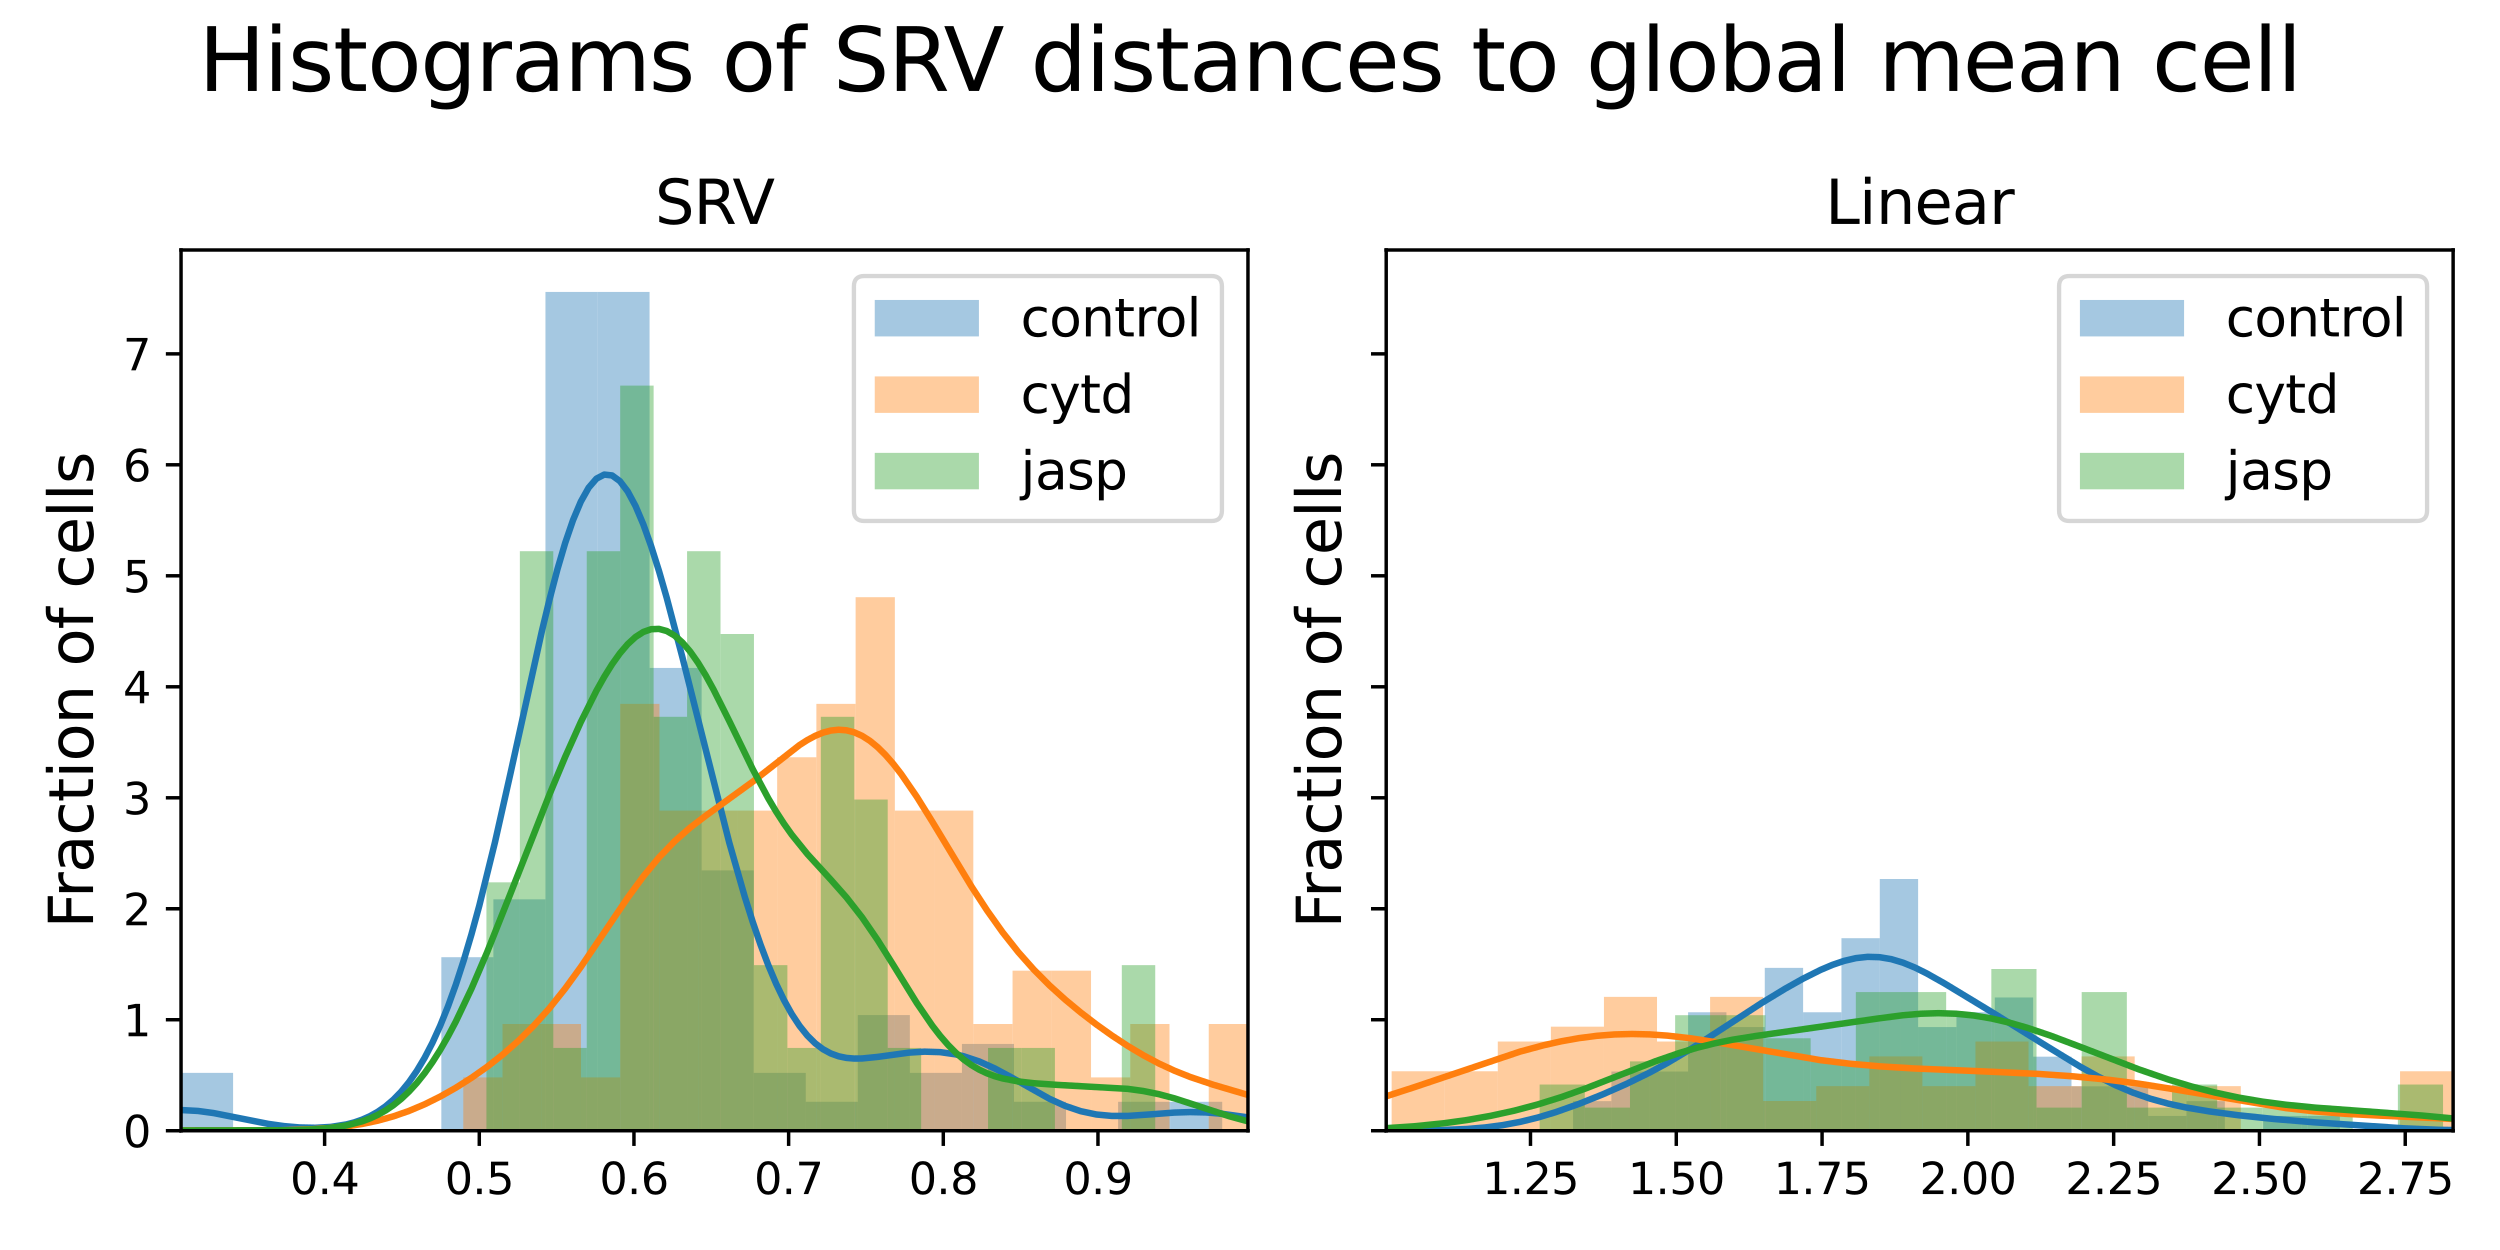 <?xml version="1.0" encoding="utf-8" standalone="no"?>
<!DOCTYPE svg PUBLIC "-//W3C//DTD SVG 1.1//EN"
  "http://www.w3.org/Graphics/SVG/1.1/DTD/svg11.dtd">
<svg xmlns:xlink="http://www.w3.org/1999/xlink" width="576pt" height="288pt" viewBox="0 0 576 288" xmlns="http://www.w3.org/2000/svg" version="1.1">
 <defs>
  <style type="text/css">*{stroke-linejoin: round; stroke-linecap: butt}</style>
 </defs>
 <g id="figure_1">
  <g id="patch_1">
   <path d="M 0 288 
L 576 288 
L 576 0 
L 0 0 
z
" style="fill: #ffffff"/>
  </g>
  <g id="axes_1">
   <g id="patch_2">
    <path d="M 41.712 260.522 
L 287.531 260.522 
L 287.531 57.594 
L 41.712 57.594 
z
" style="fill: #ffffff"/>
   </g>
   <g id="patch_3">
    <path d="M 41.712 260.522 
L 53.706 260.522 
L 53.706 247.193 
L 41.712 247.193 
z
" clip-path="url(#p4d65ee2a8b)" style="fill: #1f77b4; opacity: 0.4"/>
   </g>
   <g id="patch_4">
    <path d="M 53.706 260.522 
L 65.7 260.522 
L 65.7 260.522 
L 53.706 260.522 
z
" clip-path="url(#p4d65ee2a8b)" style="fill: #1f77b4; opacity: 0.4"/>
   </g>
   <g id="patch_5">
    <path d="M 65.7 260.522 
L 77.695 260.522 
L 77.695 260.522 
L 65.7 260.522 
z
" clip-path="url(#p4d65ee2a8b)" style="fill: #1f77b4; opacity: 0.4"/>
   </g>
   <g id="patch_6">
    <path d="M 77.695 260.522 
L 89.689 260.522 
L 89.689 260.522 
L 77.695 260.522 
z
" clip-path="url(#p4d65ee2a8b)" style="fill: #1f77b4; opacity: 0.4"/>
   </g>
   <g id="patch_7">
    <path d="M 89.689 260.522 
L 101.683 260.522 
L 101.683 260.522 
L 89.689 260.522 
z
" clip-path="url(#p4d65ee2a8b)" style="fill: #1f77b4; opacity: 0.4"/>
   </g>
   <g id="patch_8">
    <path d="M 101.683 260.522 
L 113.677 260.522 
L 113.677 220.536 
L 101.683 220.536 
z
" clip-path="url(#p4d65ee2a8b)" style="fill: #1f77b4; opacity: 0.4"/>
   </g>
   <g id="patch_9">
    <path d="M 113.677 260.522 
L 125.672 260.522 
L 125.672 207.208 
L 113.677 207.208 
z
" clip-path="url(#p4d65ee2a8b)" style="fill: #1f77b4; opacity: 0.4"/>
   </g>
   <g id="patch_10">
    <path d="M 125.672 260.522 
L 137.666 260.522 
L 137.666 67.257 
L 125.672 67.257 
z
" clip-path="url(#p4d65ee2a8b)" style="fill: #1f77b4; opacity: 0.4"/>
   </g>
   <g id="patch_11">
    <path d="M 137.666 260.522 
L 149.66 260.522 
L 149.66 67.257 
L 137.666 67.257 
z
" clip-path="url(#p4d65ee2a8b)" style="fill: #1f77b4; opacity: 0.4"/>
   </g>
   <g id="patch_12">
    <path d="M 149.66 260.522 
L 161.654 260.522 
L 161.654 153.893 
L 149.66 153.893 
z
" clip-path="url(#p4d65ee2a8b)" style="fill: #1f77b4; opacity: 0.4"/>
   </g>
   <g id="patch_13">
    <path d="M 161.654 260.522 
L 173.649 260.522 
L 173.649 200.543 
L 161.654 200.543 
z
" clip-path="url(#p4d65ee2a8b)" style="fill: #1f77b4; opacity: 0.4"/>
   </g>
   <g id="patch_14">
    <path d="M 173.649 260.522 
L 185.643 260.522 
L 185.643 247.193 
L 173.649 247.193 
z
" clip-path="url(#p4d65ee2a8b)" style="fill: #1f77b4; opacity: 0.4"/>
   </g>
   <g id="patch_15">
    <path d="M 185.643 260.522 
L 197.637 260.522 
L 197.637 253.858 
L 185.643 253.858 
z
" clip-path="url(#p4d65ee2a8b)" style="fill: #1f77b4; opacity: 0.4"/>
   </g>
   <g id="patch_16">
    <path d="M 197.637 260.522 
L 209.631 260.522 
L 209.631 233.865 
L 197.637 233.865 
z
" clip-path="url(#p4d65ee2a8b)" style="fill: #1f77b4; opacity: 0.4"/>
   </g>
   <g id="patch_17">
    <path d="M 209.631 260.522 
L 221.626 260.522 
L 221.626 247.193 
L 209.631 247.193 
z
" clip-path="url(#p4d65ee2a8b)" style="fill: #1f77b4; opacity: 0.4"/>
   </g>
   <g id="patch_18">
    <path d="M 221.626 260.522 
L 233.62 260.522 
L 233.62 240.529 
L 221.626 240.529 
z
" clip-path="url(#p4d65ee2a8b)" style="fill: #1f77b4; opacity: 0.4"/>
   </g>
   <g id="patch_19">
    <path d="M 233.62 260.522 
L 245.614 260.522 
L 245.614 253.858 
L 233.62 253.858 
z
" clip-path="url(#p4d65ee2a8b)" style="fill: #1f77b4; opacity: 0.4"/>
   </g>
   <g id="patch_20">
    <path d="M 245.614 260.522 
L 257.608 260.522 
L 257.608 260.522 
L 245.614 260.522 
z
" clip-path="url(#p4d65ee2a8b)" style="fill: #1f77b4; opacity: 0.4"/>
   </g>
   <g id="patch_21">
    <path d="M 257.608 260.522 
L 269.603 260.522 
L 269.603 253.858 
L 257.608 253.858 
z
" clip-path="url(#p4d65ee2a8b)" style="fill: #1f77b4; opacity: 0.4"/>
   </g>
   <g id="patch_22">
    <path d="M 269.603 260.522 
L 281.597 260.522 
L 281.597 253.858 
L 269.603 253.858 
z
" clip-path="url(#p4d65ee2a8b)" style="fill: #1f77b4; opacity: 0.4"/>
   </g>
   <g id="patch_23">
    <path d="M 106.738 260.522 
L 115.778 260.522 
L 115.778 248.229 
L 106.738 248.229 
z
" clip-path="url(#p4d65ee2a8b)" style="fill: #ff7f0e; opacity: 0.4"/>
   </g>
   <g id="patch_24">
    <path d="M 115.778 260.522 
L 124.818 260.522 
L 124.818 235.935 
L 115.778 235.935 
z
" clip-path="url(#p4d65ee2a8b)" style="fill: #ff7f0e; opacity: 0.4"/>
   </g>
   <g id="patch_25">
    <path d="M 124.818 260.522 
L 133.857 260.522 
L 133.857 235.935 
L 124.818 235.935 
z
" clip-path="url(#p4d65ee2a8b)" style="fill: #ff7f0e; opacity: 0.4"/>
   </g>
   <g id="patch_26">
    <path d="M 133.857 260.522 
L 142.897 260.522 
L 142.897 248.229 
L 133.857 248.229 
z
" clip-path="url(#p4d65ee2a8b)" style="fill: #ff7f0e; opacity: 0.4"/>
   </g>
   <g id="patch_27">
    <path d="M 142.897 260.522 
L 151.937 260.522 
L 151.937 162.176 
L 142.897 162.176 
z
" clip-path="url(#p4d65ee2a8b)" style="fill: #ff7f0e; opacity: 0.4"/>
   </g>
   <g id="patch_28">
    <path d="M 151.937 260.522 
L 160.976 260.522 
L 160.976 186.762 
L 151.937 186.762 
z
" clip-path="url(#p4d65ee2a8b)" style="fill: #ff7f0e; opacity: 0.4"/>
   </g>
   <g id="patch_29">
    <path d="M 160.976 260.522 
L 170.016 260.522 
L 170.016 186.762 
L 160.976 186.762 
z
" clip-path="url(#p4d65ee2a8b)" style="fill: #ff7f0e; opacity: 0.4"/>
   </g>
   <g id="patch_30">
    <path d="M 170.016 260.522 
L 179.056 260.522 
L 179.056 186.762 
L 170.016 186.762 
z
" clip-path="url(#p4d65ee2a8b)" style="fill: #ff7f0e; opacity: 0.4"/>
   </g>
   <g id="patch_31">
    <path d="M 179.056 260.522 
L 188.095 260.522 
L 188.095 174.469 
L 179.056 174.469 
z
" clip-path="url(#p4d65ee2a8b)" style="fill: #ff7f0e; opacity: 0.4"/>
   </g>
   <g id="patch_32">
    <path d="M 188.095 260.522 
L 197.135 260.522 
L 197.135 162.176 
L 188.095 162.176 
z
" clip-path="url(#p4d65ee2a8b)" style="fill: #ff7f0e; opacity: 0.4"/>
   </g>
   <g id="patch_33">
    <path d="M 197.135 260.522 
L 206.174 260.522 
L 206.174 137.589 
L 197.135 137.589 
z
" clip-path="url(#p4d65ee2a8b)" style="fill: #ff7f0e; opacity: 0.4"/>
   </g>
   <g id="patch_34">
    <path d="M 206.174 260.522 
L 215.214 260.522 
L 215.214 186.762 
L 206.174 186.762 
z
" clip-path="url(#p4d65ee2a8b)" style="fill: #ff7f0e; opacity: 0.4"/>
   </g>
   <g id="patch_35">
    <path d="M 215.214 260.522 
L 224.254 260.522 
L 224.254 186.762 
L 215.214 186.762 
z
" clip-path="url(#p4d65ee2a8b)" style="fill: #ff7f0e; opacity: 0.4"/>
   </g>
   <g id="patch_36">
    <path d="M 224.254 260.522 
L 233.293 260.522 
L 233.293 235.935 
L 224.254 235.935 
z
" clip-path="url(#p4d65ee2a8b)" style="fill: #ff7f0e; opacity: 0.4"/>
   </g>
   <g id="patch_37">
    <path d="M 233.293 260.522 
L 242.333 260.522 
L 242.333 223.642 
L 233.293 223.642 
z
" clip-path="url(#p4d65ee2a8b)" style="fill: #ff7f0e; opacity: 0.4"/>
   </g>
   <g id="patch_38">
    <path d="M 242.333 260.522 
L 251.373 260.522 
L 251.373 223.642 
L 242.333 223.642 
z
" clip-path="url(#p4d65ee2a8b)" style="fill: #ff7f0e; opacity: 0.4"/>
   </g>
   <g id="patch_39">
    <path d="M 251.373 260.522 
L 260.412 260.522 
L 260.412 248.229 
L 251.373 248.229 
z
" clip-path="url(#p4d65ee2a8b)" style="fill: #ff7f0e; opacity: 0.4"/>
   </g>
   <g id="patch_40">
    <path d="M 260.412 260.522 
L 269.452 260.522 
L 269.452 235.935 
L 260.412 235.935 
z
" clip-path="url(#p4d65ee2a8b)" style="fill: #ff7f0e; opacity: 0.4"/>
   </g>
   <g id="patch_41">
    <path d="M 269.452 260.522 
L 278.492 260.522 
L 278.492 260.522 
L 269.452 260.522 
z
" clip-path="url(#p4d65ee2a8b)" style="fill: #ff7f0e; opacity: 0.4"/>
   </g>
   <g id="patch_42">
    <path d="M 278.492 260.522 
L 287.531 260.522 
L 287.531 235.935 
L 278.492 235.935 
z
" clip-path="url(#p4d65ee2a8b)" style="fill: #ff7f0e; opacity: 0.4"/>
   </g>
   <g id="patch_43">
    <path d="M 112.071 260.522 
L 119.776 260.522 
L 119.776 203.295 
L 112.071 203.295 
z
" clip-path="url(#p4d65ee2a8b)" style="fill: #2ca02c; opacity: 0.4"/>
   </g>
   <g id="patch_44">
    <path d="M 119.776 260.522 
L 127.481 260.522 
L 127.481 126.993 
L 119.776 126.993 
z
" clip-path="url(#p4d65ee2a8b)" style="fill: #2ca02c; opacity: 0.4"/>
   </g>
   <g id="patch_45">
    <path d="M 127.481 260.522 
L 135.185 260.522 
L 135.185 241.446 
L 127.481 241.446 
z
" clip-path="url(#p4d65ee2a8b)" style="fill: #2ca02c; opacity: 0.4"/>
   </g>
   <g id="patch_46">
    <path d="M 135.185 260.522 
L 142.89 260.522 
L 142.89 126.993 
L 135.185 126.993 
z
" clip-path="url(#p4d65ee2a8b)" style="fill: #2ca02c; opacity: 0.4"/>
   </g>
   <g id="patch_47">
    <path d="M 142.89 260.522 
L 150.595 260.522 
L 150.595 88.842 
L 142.89 88.842 
z
" clip-path="url(#p4d65ee2a8b)" style="fill: #2ca02c; opacity: 0.4"/>
   </g>
   <g id="patch_48">
    <path d="M 150.595 260.522 
L 158.3 260.522 
L 158.3 165.144 
L 150.595 165.144 
z
" clip-path="url(#p4d65ee2a8b)" style="fill: #2ca02c; opacity: 0.4"/>
   </g>
   <g id="patch_49">
    <path d="M 158.3 260.522 
L 166.005 260.522 
L 166.005 126.993 
L 158.3 126.993 
z
" clip-path="url(#p4d65ee2a8b)" style="fill: #2ca02c; opacity: 0.4"/>
   </g>
   <g id="patch_50">
    <path d="M 166.005 260.522 
L 173.71 260.522 
L 173.71 146.068 
L 166.005 146.068 
z
" clip-path="url(#p4d65ee2a8b)" style="fill: #2ca02c; opacity: 0.4"/>
   </g>
   <g id="patch_51">
    <path d="M 173.71 260.522 
L 181.414 260.522 
L 181.414 222.371 
L 173.71 222.371 
z
" clip-path="url(#p4d65ee2a8b)" style="fill: #2ca02c; opacity: 0.4"/>
   </g>
   <g id="patch_52">
    <path d="M 181.414 260.522 
L 189.119 260.522 
L 189.119 241.446 
L 181.414 241.446 
z
" clip-path="url(#p4d65ee2a8b)" style="fill: #2ca02c; opacity: 0.4"/>
   </g>
   <g id="patch_53">
    <path d="M 189.119 260.522 
L 196.824 260.522 
L 196.824 165.144 
L 189.119 165.144 
z
" clip-path="url(#p4d65ee2a8b)" style="fill: #2ca02c; opacity: 0.4"/>
   </g>
   <g id="patch_54">
    <path d="M 196.824 260.522 
L 204.529 260.522 
L 204.529 184.22 
L 196.824 184.22 
z
" clip-path="url(#p4d65ee2a8b)" style="fill: #2ca02c; opacity: 0.4"/>
   </g>
   <g id="patch_55">
    <path d="M 204.529 260.522 
L 212.234 260.522 
L 212.234 241.446 
L 204.529 241.446 
z
" clip-path="url(#p4d65ee2a8b)" style="fill: #2ca02c; opacity: 0.4"/>
   </g>
   <g id="patch_56">
    <path d="M 212.234 260.522 
L 219.938 260.522 
L 219.938 260.522 
L 212.234 260.522 
z
" clip-path="url(#p4d65ee2a8b)" style="fill: #2ca02c; opacity: 0.4"/>
   </g>
   <g id="patch_57">
    <path d="M 219.938 260.522 
L 227.643 260.522 
L 227.643 260.522 
L 219.938 260.522 
z
" clip-path="url(#p4d65ee2a8b)" style="fill: #2ca02c; opacity: 0.4"/>
   </g>
   <g id="patch_58">
    <path d="M 227.643 260.522 
L 235.348 260.522 
L 235.348 241.446 
L 227.643 241.446 
z
" clip-path="url(#p4d65ee2a8b)" style="fill: #2ca02c; opacity: 0.4"/>
   </g>
   <g id="patch_59">
    <path d="M 235.348 260.522 
L 243.053 260.522 
L 243.053 241.446 
L 235.348 241.446 
z
" clip-path="url(#p4d65ee2a8b)" style="fill: #2ca02c; opacity: 0.4"/>
   </g>
   <g id="patch_60">
    <path d="M 243.053 260.522 
L 250.758 260.522 
L 250.758 260.522 
L 243.053 260.522 
z
" clip-path="url(#p4d65ee2a8b)" style="fill: #2ca02c; opacity: 0.4"/>
   </g>
   <g id="patch_61">
    <path d="M 250.758 260.522 
L 258.463 260.522 
L 258.463 260.522 
L 250.758 260.522 
z
" clip-path="url(#p4d65ee2a8b)" style="fill: #2ca02c; opacity: 0.4"/>
   </g>
   <g id="patch_62">
    <path d="M 258.463 260.522 
L 266.167 260.522 
L 266.167 222.371 
L 258.463 222.371 
z
" clip-path="url(#p4d65ee2a8b)" style="fill: #2ca02c; opacity: 0.4"/>
   </g>
   <g id="matplotlib.axis_1">
    <g id="xtick_1">
     <g id="line2d_1">
      <defs>
       <path id="mb986aa7f69" d="M 0 0 
L 0 3.5 
" style="stroke: #000000; stroke-width: 0.8"/>
      </defs>
      <g>
       <use xlink:href="#mb986aa7f69" x="74.791" y="260.522" style="stroke: #000000; stroke-width: 0.8"/>
      </g>
     </g>
     <g id="text_1">
      <!-- 0.4 -->
      <g transform="translate(66.84 275.12) scale(0.1 -0.1)">
       <defs>
        <path id="DejaVuSans-30" d="M 2034 4250 
Q 1547 4250 1301 3770 
Q 1056 3291 1056 2328 
Q 1056 1369 1301 889 
Q 1547 409 2034 409 
Q 2525 409 2770 889 
Q 3016 1369 3016 2328 
Q 3016 3291 2770 3770 
Q 2525 4250 2034 4250 
z
M 2034 4750 
Q 2819 4750 3233 4129 
Q 3647 3509 3647 2328 
Q 3647 1150 3233 529 
Q 2819 -91 2034 -91 
Q 1250 -91 836 529 
Q 422 1150 422 2328 
Q 422 3509 836 4129 
Q 1250 4750 2034 4750 
z
" transform="scale(0.016)"/>
        <path id="DejaVuSans-2e" d="M 684 794 
L 1344 794 
L 1344 0 
L 684 0 
L 684 794 
z
" transform="scale(0.016)"/>
        <path id="DejaVuSans-34" d="M 2419 4116 
L 825 1625 
L 2419 1625 
L 2419 4116 
z
M 2253 4666 
L 3047 4666 
L 3047 1625 
L 3713 1625 
L 3713 1100 
L 3047 1100 
L 3047 0 
L 2419 0 
L 2419 1100 
L 313 1100 
L 313 1709 
L 2253 4666 
z
" transform="scale(0.016)"/>
       </defs>
       <use xlink:href="#DejaVuSans-30"/>
       <use xlink:href="#DejaVuSans-2e" x="63.623"/>
       <use xlink:href="#DejaVuSans-34" x="95.41"/>
      </g>
     </g>
    </g>
    <g id="xtick_2">
     <g id="line2d_2">
      <g>
       <use xlink:href="#mb986aa7f69" x="110.427" y="260.522" style="stroke: #000000; stroke-width: 0.8"/>
      </g>
     </g>
     <g id="text_2">
      <!-- 0.5 -->
      <g transform="translate(102.476 275.12) scale(0.1 -0.1)">
       <defs>
        <path id="DejaVuSans-35" d="M 691 4666 
L 3169 4666 
L 3169 4134 
L 1269 4134 
L 1269 2991 
Q 1406 3038 1543 3061 
Q 1681 3084 1819 3084 
Q 2600 3084 3056 2656 
Q 3513 2228 3513 1497 
Q 3513 744 3044 326 
Q 2575 -91 1722 -91 
Q 1428 -91 1123 -41 
Q 819 9 494 109 
L 494 744 
Q 775 591 1075 516 
Q 1375 441 1709 441 
Q 2250 441 2565 725 
Q 2881 1009 2881 1497 
Q 2881 1984 2565 2268 
Q 2250 2553 1709 2553 
Q 1456 2553 1204 2497 
Q 953 2441 691 2322 
L 691 4666 
z
" transform="scale(0.016)"/>
       </defs>
       <use xlink:href="#DejaVuSans-30"/>
       <use xlink:href="#DejaVuSans-2e" x="63.623"/>
       <use xlink:href="#DejaVuSans-35" x="95.41"/>
      </g>
     </g>
    </g>
    <g id="xtick_3">
     <g id="line2d_3">
      <g>
       <use xlink:href="#mb986aa7f69" x="146.063" y="260.522" style="stroke: #000000; stroke-width: 0.8"/>
      </g>
     </g>
     <g id="text_3">
      <!-- 0.6 -->
      <g transform="translate(138.112 275.12) scale(0.1 -0.1)">
       <defs>
        <path id="DejaVuSans-36" d="M 2113 2584 
Q 1688 2584 1439 2293 
Q 1191 2003 1191 1497 
Q 1191 994 1439 701 
Q 1688 409 2113 409 
Q 2538 409 2786 701 
Q 3034 994 3034 1497 
Q 3034 2003 2786 2293 
Q 2538 2584 2113 2584 
z
M 3366 4563 
L 3366 3988 
Q 3128 4100 2886 4159 
Q 2644 4219 2406 4219 
Q 1781 4219 1451 3797 
Q 1122 3375 1075 2522 
Q 1259 2794 1537 2939 
Q 1816 3084 2150 3084 
Q 2853 3084 3261 2657 
Q 3669 2231 3669 1497 
Q 3669 778 3244 343 
Q 2819 -91 2113 -91 
Q 1303 -91 875 529 
Q 447 1150 447 2328 
Q 447 3434 972 4092 
Q 1497 4750 2381 4750 
Q 2619 4750 2861 4703 
Q 3103 4656 3366 4563 
z
" transform="scale(0.016)"/>
       </defs>
       <use xlink:href="#DejaVuSans-30"/>
       <use xlink:href="#DejaVuSans-2e" x="63.623"/>
       <use xlink:href="#DejaVuSans-36" x="95.41"/>
      </g>
     </g>
    </g>
    <g id="xtick_4">
     <g id="line2d_4">
      <g>
       <use xlink:href="#mb986aa7f69" x="181.699" y="260.522" style="stroke: #000000; stroke-width: 0.8"/>
      </g>
     </g>
     <g id="text_4">
      <!-- 0.7 -->
      <g transform="translate(173.748 275.12) scale(0.1 -0.1)">
       <defs>
        <path id="DejaVuSans-37" d="M 525 4666 
L 3525 4666 
L 3525 4397 
L 1831 0 
L 1172 0 
L 2766 4134 
L 525 4134 
L 525 4666 
z
" transform="scale(0.016)"/>
       </defs>
       <use xlink:href="#DejaVuSans-30"/>
       <use xlink:href="#DejaVuSans-2e" x="63.623"/>
       <use xlink:href="#DejaVuSans-37" x="95.41"/>
      </g>
     </g>
    </g>
    <g id="xtick_5">
     <g id="line2d_5">
      <g>
       <use xlink:href="#mb986aa7f69" x="217.335" y="260.522" style="stroke: #000000; stroke-width: 0.8"/>
      </g>
     </g>
     <g id="text_5">
      <!-- 0.8 -->
      <g transform="translate(209.383 275.12) scale(0.1 -0.1)">
       <defs>
        <path id="DejaVuSans-38" d="M 2034 2216 
Q 1584 2216 1326 1975 
Q 1069 1734 1069 1313 
Q 1069 891 1326 650 
Q 1584 409 2034 409 
Q 2484 409 2743 651 
Q 3003 894 3003 1313 
Q 3003 1734 2745 1975 
Q 2488 2216 2034 2216 
z
M 1403 2484 
Q 997 2584 770 2862 
Q 544 3141 544 3541 
Q 544 4100 942 4425 
Q 1341 4750 2034 4750 
Q 2731 4750 3128 4425 
Q 3525 4100 3525 3541 
Q 3525 3141 3298 2862 
Q 3072 2584 2669 2484 
Q 3125 2378 3379 2068 
Q 3634 1759 3634 1313 
Q 3634 634 3220 271 
Q 2806 -91 2034 -91 
Q 1263 -91 848 271 
Q 434 634 434 1313 
Q 434 1759 690 2068 
Q 947 2378 1403 2484 
z
M 1172 3481 
Q 1172 3119 1398 2916 
Q 1625 2713 2034 2713 
Q 2441 2713 2670 2916 
Q 2900 3119 2900 3481 
Q 2900 3844 2670 4047 
Q 2441 4250 2034 4250 
Q 1625 4250 1398 4047 
Q 1172 3844 1172 3481 
z
" transform="scale(0.016)"/>
       </defs>
       <use xlink:href="#DejaVuSans-30"/>
       <use xlink:href="#DejaVuSans-2e" x="63.623"/>
       <use xlink:href="#DejaVuSans-38" x="95.41"/>
      </g>
     </g>
    </g>
    <g id="xtick_6">
     <g id="line2d_6">
      <g>
       <use xlink:href="#mb986aa7f69" x="252.971" y="260.522" style="stroke: #000000; stroke-width: 0.8"/>
      </g>
     </g>
     <g id="text_6">
      <!-- 0.9 -->
      <g transform="translate(245.019 275.12) scale(0.1 -0.1)">
       <defs>
        <path id="DejaVuSans-39" d="M 703 97 
L 703 672 
Q 941 559 1184 500 
Q 1428 441 1663 441 
Q 2288 441 2617 861 
Q 2947 1281 2994 2138 
Q 2813 1869 2534 1725 
Q 2256 1581 1919 1581 
Q 1219 1581 811 2004 
Q 403 2428 403 3163 
Q 403 3881 828 4315 
Q 1253 4750 1959 4750 
Q 2769 4750 3195 4129 
Q 3622 3509 3622 2328 
Q 3622 1225 3098 567 
Q 2575 -91 1691 -91 
Q 1453 -91 1209 -44 
Q 966 3 703 97 
z
M 1959 2075 
Q 2384 2075 2632 2365 
Q 2881 2656 2881 3163 
Q 2881 3666 2632 3958 
Q 2384 4250 1959 4250 
Q 1534 4250 1286 3958 
Q 1038 3666 1038 3163 
Q 1038 2656 1286 2365 
Q 1534 2075 1959 2075 
z
" transform="scale(0.016)"/>
       </defs>
       <use xlink:href="#DejaVuSans-30"/>
       <use xlink:href="#DejaVuSans-2e" x="63.623"/>
       <use xlink:href="#DejaVuSans-39" x="95.41"/>
      </g>
     </g>
    </g>
   </g>
   <g id="matplotlib.axis_2">
    <g id="ytick_1">
     <g id="line2d_7">
      <defs>
       <path id="m845df3e8c5" d="M 0 0 
L -3.5 0 
" style="stroke: #000000; stroke-width: 0.8"/>
      </defs>
      <g>
       <use xlink:href="#m845df3e8c5" x="41.712" y="260.522" style="stroke: #000000; stroke-width: 0.8"/>
      </g>
     </g>
     <g id="text_7">
      <!-- 0 -->
      <g transform="translate(28.349 264.321) scale(0.1 -0.1)">
       <use xlink:href="#DejaVuSans-30"/>
      </g>
     </g>
    </g>
    <g id="ytick_2">
     <g id="line2d_8">
      <g>
       <use xlink:href="#m845df3e8c5" x="41.712" y="234.951" style="stroke: #000000; stroke-width: 0.8"/>
      </g>
     </g>
     <g id="text_8">
      <!-- 1 -->
      <g transform="translate(28.349 238.75) scale(0.1 -0.1)">
       <defs>
        <path id="DejaVuSans-31" d="M 794 531 
L 1825 531 
L 1825 4091 
L 703 3866 
L 703 4441 
L 1819 4666 
L 2450 4666 
L 2450 531 
L 3481 531 
L 3481 0 
L 794 0 
L 794 531 
z
" transform="scale(0.016)"/>
       </defs>
       <use xlink:href="#DejaVuSans-31"/>
      </g>
     </g>
    </g>
    <g id="ytick_3">
     <g id="line2d_9">
      <g>
       <use xlink:href="#m845df3e8c5" x="41.712" y="209.38" style="stroke: #000000; stroke-width: 0.8"/>
      </g>
     </g>
     <g id="text_9">
      <!-- 2 -->
      <g transform="translate(28.349 213.179) scale(0.1 -0.1)">
       <defs>
        <path id="DejaVuSans-32" d="M 1228 531 
L 3431 531 
L 3431 0 
L 469 0 
L 469 531 
Q 828 903 1448 1529 
Q 2069 2156 2228 2338 
Q 2531 2678 2651 2914 
Q 2772 3150 2772 3378 
Q 2772 3750 2511 3984 
Q 2250 4219 1831 4219 
Q 1534 4219 1204 4116 
Q 875 4013 500 3803 
L 500 4441 
Q 881 4594 1212 4672 
Q 1544 4750 1819 4750 
Q 2544 4750 2975 4387 
Q 3406 4025 3406 3419 
Q 3406 3131 3298 2873 
Q 3191 2616 2906 2266 
Q 2828 2175 2409 1742 
Q 1991 1309 1228 531 
z
" transform="scale(0.016)"/>
       </defs>
       <use xlink:href="#DejaVuSans-32"/>
      </g>
     </g>
    </g>
    <g id="ytick_4">
     <g id="line2d_10">
      <g>
       <use xlink:href="#m845df3e8c5" x="41.712" y="183.809" style="stroke: #000000; stroke-width: 0.8"/>
      </g>
     </g>
     <g id="text_10">
      <!-- 3 -->
      <g transform="translate(28.349 187.609) scale(0.1 -0.1)">
       <defs>
        <path id="DejaVuSans-33" d="M 2597 2516 
Q 3050 2419 3304 2112 
Q 3559 1806 3559 1356 
Q 3559 666 3084 287 
Q 2609 -91 1734 -91 
Q 1441 -91 1130 -33 
Q 819 25 488 141 
L 488 750 
Q 750 597 1062 519 
Q 1375 441 1716 441 
Q 2309 441 2620 675 
Q 2931 909 2931 1356 
Q 2931 1769 2642 2001 
Q 2353 2234 1838 2234 
L 1294 2234 
L 1294 2753 
L 1863 2753 
Q 2328 2753 2575 2939 
Q 2822 3125 2822 3475 
Q 2822 3834 2567 4026 
Q 2313 4219 1838 4219 
Q 1578 4219 1281 4162 
Q 984 4106 628 3988 
L 628 4550 
Q 988 4650 1302 4700 
Q 1616 4750 1894 4750 
Q 2613 4750 3031 4423 
Q 3450 4097 3450 3541 
Q 3450 3153 3228 2886 
Q 3006 2619 2597 2516 
z
" transform="scale(0.016)"/>
       </defs>
       <use xlink:href="#DejaVuSans-33"/>
      </g>
     </g>
    </g>
    <g id="ytick_5">
     <g id="line2d_11">
      <g>
       <use xlink:href="#m845df3e8c5" x="41.712" y="158.239" style="stroke: #000000; stroke-width: 0.8"/>
      </g>
     </g>
     <g id="text_11">
      <!-- 4 -->
      <g transform="translate(28.349 162.038) scale(0.1 -0.1)">
       <use xlink:href="#DejaVuSans-34"/>
      </g>
     </g>
    </g>
    <g id="ytick_6">
     <g id="line2d_12">
      <g>
       <use xlink:href="#m845df3e8c5" x="41.712" y="132.668" style="stroke: #000000; stroke-width: 0.8"/>
      </g>
     </g>
     <g id="text_12">
      <!-- 5 -->
      <g transform="translate(28.349 136.467) scale(0.1 -0.1)">
       <use xlink:href="#DejaVuSans-35"/>
      </g>
     </g>
    </g>
    <g id="ytick_7">
     <g id="line2d_13">
      <g>
       <use xlink:href="#m845df3e8c5" x="41.712" y="107.097" style="stroke: #000000; stroke-width: 0.8"/>
      </g>
     </g>
     <g id="text_13">
      <!-- 6 -->
      <g transform="translate(28.349 110.896) scale(0.1 -0.1)">
       <use xlink:href="#DejaVuSans-36"/>
      </g>
     </g>
    </g>
    <g id="ytick_8">
     <g id="line2d_14">
      <g>
       <use xlink:href="#m845df3e8c5" x="41.712" y="81.526" style="stroke: #000000; stroke-width: 0.8"/>
      </g>
     </g>
     <g id="text_14">
      <!-- 7 -->
      <g transform="translate(28.349 85.325) scale(0.1 -0.1)">
       <use xlink:href="#DejaVuSans-37"/>
      </g>
     </g>
    </g>
    <g id="text_15">
     <!-- Fraction of cells -->
     <g transform="translate(21.438 213.89) rotate(-90) scale(0.14 -0.14)">
      <defs>
       <path id="DejaVuSans-46" d="M 628 4666 
L 3309 4666 
L 3309 4134 
L 1259 4134 
L 1259 2759 
L 3109 2759 
L 3109 2228 
L 1259 2228 
L 1259 0 
L 628 0 
L 628 4666 
z
" transform="scale(0.016)"/>
       <path id="DejaVuSans-72" d="M 2631 2963 
Q 2534 3019 2420 3045 
Q 2306 3072 2169 3072 
Q 1681 3072 1420 2755 
Q 1159 2438 1159 1844 
L 1159 0 
L 581 0 
L 581 3500 
L 1159 3500 
L 1159 2956 
Q 1341 3275 1631 3429 
Q 1922 3584 2338 3584 
Q 2397 3584 2469 3576 
Q 2541 3569 2628 3553 
L 2631 2963 
z
" transform="scale(0.016)"/>
       <path id="DejaVuSans-61" d="M 2194 1759 
Q 1497 1759 1228 1600 
Q 959 1441 959 1056 
Q 959 750 1161 570 
Q 1363 391 1709 391 
Q 2188 391 2477 730 
Q 2766 1069 2766 1631 
L 2766 1759 
L 2194 1759 
z
M 3341 1997 
L 3341 0 
L 2766 0 
L 2766 531 
Q 2569 213 2275 61 
Q 1981 -91 1556 -91 
Q 1019 -91 701 211 
Q 384 513 384 1019 
Q 384 1609 779 1909 
Q 1175 2209 1959 2209 
L 2766 2209 
L 2766 2266 
Q 2766 2663 2505 2880 
Q 2244 3097 1772 3097 
Q 1472 3097 1187 3025 
Q 903 2953 641 2809 
L 641 3341 
Q 956 3463 1253 3523 
Q 1550 3584 1831 3584 
Q 2591 3584 2966 3190 
Q 3341 2797 3341 1997 
z
" transform="scale(0.016)"/>
       <path id="DejaVuSans-63" d="M 3122 3366 
L 3122 2828 
Q 2878 2963 2633 3030 
Q 2388 3097 2138 3097 
Q 1578 3097 1268 2742 
Q 959 2388 959 1747 
Q 959 1106 1268 751 
Q 1578 397 2138 397 
Q 2388 397 2633 464 
Q 2878 531 3122 666 
L 3122 134 
Q 2881 22 2623 -34 
Q 2366 -91 2075 -91 
Q 1284 -91 818 406 
Q 353 903 353 1747 
Q 353 2603 823 3093 
Q 1294 3584 2113 3584 
Q 2378 3584 2631 3529 
Q 2884 3475 3122 3366 
z
" transform="scale(0.016)"/>
       <path id="DejaVuSans-74" d="M 1172 4494 
L 1172 3500 
L 2356 3500 
L 2356 3053 
L 1172 3053 
L 1172 1153 
Q 1172 725 1289 603 
Q 1406 481 1766 481 
L 2356 481 
L 2356 0 
L 1766 0 
Q 1100 0 847 248 
Q 594 497 594 1153 
L 594 3053 
L 172 3053 
L 172 3500 
L 594 3500 
L 594 4494 
L 1172 4494 
z
" transform="scale(0.016)"/>
       <path id="DejaVuSans-69" d="M 603 3500 
L 1178 3500 
L 1178 0 
L 603 0 
L 603 3500 
z
M 603 4863 
L 1178 4863 
L 1178 4134 
L 603 4134 
L 603 4863 
z
" transform="scale(0.016)"/>
       <path id="DejaVuSans-6f" d="M 1959 3097 
Q 1497 3097 1228 2736 
Q 959 2375 959 1747 
Q 959 1119 1226 758 
Q 1494 397 1959 397 
Q 2419 397 2687 759 
Q 2956 1122 2956 1747 
Q 2956 2369 2687 2733 
Q 2419 3097 1959 3097 
z
M 1959 3584 
Q 2709 3584 3137 3096 
Q 3566 2609 3566 1747 
Q 3566 888 3137 398 
Q 2709 -91 1959 -91 
Q 1206 -91 779 398 
Q 353 888 353 1747 
Q 353 2609 779 3096 
Q 1206 3584 1959 3584 
z
" transform="scale(0.016)"/>
       <path id="DejaVuSans-6e" d="M 3513 2113 
L 3513 0 
L 2938 0 
L 2938 2094 
Q 2938 2591 2744 2837 
Q 2550 3084 2163 3084 
Q 1697 3084 1428 2787 
Q 1159 2491 1159 1978 
L 1159 0 
L 581 0 
L 581 3500 
L 1159 3500 
L 1159 2956 
Q 1366 3272 1645 3428 
Q 1925 3584 2291 3584 
Q 2894 3584 3203 3211 
Q 3513 2838 3513 2113 
z
" transform="scale(0.016)"/>
       <path id="DejaVuSans-20" transform="scale(0.016)"/>
       <path id="DejaVuSans-66" d="M 2375 4863 
L 2375 4384 
L 1825 4384 
Q 1516 4384 1395 4259 
Q 1275 4134 1275 3809 
L 1275 3500 
L 2222 3500 
L 2222 3053 
L 1275 3053 
L 1275 0 
L 697 0 
L 697 3053 
L 147 3053 
L 147 3500 
L 697 3500 
L 697 3744 
Q 697 4328 969 4595 
Q 1241 4863 1831 4863 
L 2375 4863 
z
" transform="scale(0.016)"/>
       <path id="DejaVuSans-65" d="M 3597 1894 
L 3597 1613 
L 953 1613 
Q 991 1019 1311 708 
Q 1631 397 2203 397 
Q 2534 397 2845 478 
Q 3156 559 3463 722 
L 3463 178 
Q 3153 47 2828 -22 
Q 2503 -91 2169 -91 
Q 1331 -91 842 396 
Q 353 884 353 1716 
Q 353 2575 817 3079 
Q 1281 3584 2069 3584 
Q 2775 3584 3186 3129 
Q 3597 2675 3597 1894 
z
M 3022 2063 
Q 3016 2534 2758 2815 
Q 2500 3097 2075 3097 
Q 1594 3097 1305 2825 
Q 1016 2553 972 2059 
L 3022 2063 
z
" transform="scale(0.016)"/>
       <path id="DejaVuSans-6c" d="M 603 4863 
L 1178 4863 
L 1178 0 
L 603 0 
L 603 4863 
z
" transform="scale(0.016)"/>
       <path id="DejaVuSans-73" d="M 2834 3397 
L 2834 2853 
Q 2591 2978 2328 3040 
Q 2066 3103 1784 3103 
Q 1356 3103 1142 2972 
Q 928 2841 928 2578 
Q 928 2378 1081 2264 
Q 1234 2150 1697 2047 
L 1894 2003 
Q 2506 1872 2764 1633 
Q 3022 1394 3022 966 
Q 3022 478 2636 193 
Q 2250 -91 1575 -91 
Q 1294 -91 989 -36 
Q 684 19 347 128 
L 347 722 
Q 666 556 975 473 
Q 1284 391 1588 391 
Q 1994 391 2212 530 
Q 2431 669 2431 922 
Q 2431 1156 2273 1281 
Q 2116 1406 1581 1522 
L 1381 1569 
Q 847 1681 609 1914 
Q 372 2147 372 2553 
Q 372 3047 722 3315 
Q 1072 3584 1716 3584 
Q 2034 3584 2315 3537 
Q 2597 3491 2834 3397 
z
" transform="scale(0.016)"/>
      </defs>
      <use xlink:href="#DejaVuSans-46"/>
      <use xlink:href="#DejaVuSans-72" x="50.27"/>
      <use xlink:href="#DejaVuSans-61" x="91.383"/>
      <use xlink:href="#DejaVuSans-63" x="152.662"/>
      <use xlink:href="#DejaVuSans-74" x="207.643"/>
      <use xlink:href="#DejaVuSans-69" x="246.852"/>
      <use xlink:href="#DejaVuSans-6f" x="274.635"/>
      <use xlink:href="#DejaVuSans-6e" x="335.816"/>
      <use xlink:href="#DejaVuSans-20" x="399.195"/>
      <use xlink:href="#DejaVuSans-6f" x="430.982"/>
      <use xlink:href="#DejaVuSans-66" x="492.164"/>
      <use xlink:href="#DejaVuSans-20" x="527.369"/>
      <use xlink:href="#DejaVuSans-63" x="559.156"/>
      <use xlink:href="#DejaVuSans-65" x="614.137"/>
      <use xlink:href="#DejaVuSans-6c" x="675.66"/>
      <use xlink:href="#DejaVuSans-6c" x="703.443"/>
      <use xlink:href="#DejaVuSans-73" x="731.227"/>
     </g>
    </g>
   </g>
   <g id="line2d_15">
    <path d="M -1 260.492 
L 7.839 260.327 
L 13.238 260.024 
L 18.638 259.443 
L 24.037 258.532 
L 34.836 256.359 
L 38.436 255.911 
L 42.035 255.769 
L 45.635 255.964 
L 49.234 256.453 
L 54.634 257.522 
L 61.833 258.945 
L 65.432 259.454 
L 69.032 259.763 
L 72.632 259.841 
L 76.231 259.637 
L 79.831 259.062 
L 81.631 258.593 
L 83.43 257.971 
L 85.23 257.17 
L 87.03 256.159 
L 88.83 254.904 
L 90.63 253.372 
L 92.429 251.524 
L 94.229 249.325 
L 96.029 246.737 
L 97.829 243.726 
L 99.629 240.259 
L 101.428 236.305 
L 103.228 231.84 
L 105.028 226.847 
L 106.828 221.318 
L 108.628 215.254 
L 110.427 208.672 
L 114.027 194.11 
L 117.626 178.131 
L 124.826 145.501 
L 126.625 138.051 
L 128.425 131.194 
L 130.225 125.078 
L 132.025 119.833 
L 133.825 115.567 
L 135.624 112.364 
L 137.424 110.28 
L 139.224 109.34 
L 141.024 109.542 
L 142.824 110.856 
L 144.623 113.227 
L 146.423 116.58 
L 148.223 120.82 
L 150.023 125.843 
L 151.823 131.535 
L 153.622 137.776 
L 157.222 151.431 
L 168.021 194.142 
L 171.62 206.703 
L 173.42 212.392 
L 175.22 217.632 
L 177.02 222.394 
L 178.819 226.654 
L 180.619 230.403 
L 182.419 233.637 
L 184.219 236.364 
L 186.019 238.604 
L 187.818 240.384 
L 189.618 241.742 
L 191.418 242.72 
L 193.218 243.37 
L 195.018 243.743 
L 196.817 243.893 
L 198.617 243.873 
L 202.217 243.51 
L 209.416 242.527 
L 213.016 242.302 
L 216.615 242.412 
L 220.215 242.932 
L 222.014 243.36 
L 225.614 244.559 
L 229.214 246.177 
L 232.813 248.109 
L 241.812 253.166 
L 245.412 254.801 
L 249.011 256.019 
L 252.611 256.78 
L 256.211 257.116 
L 259.81 257.112 
L 265.21 256.743 
L 270.609 256.335 
L 274.208 256.223 
L 277.808 256.307 
L 281.408 256.598 
L 286.807 257.343 
L 288.607 257.641 
L 288.607 257.641 
" clip-path="url(#p4d65ee2a8b)" style="fill: none; stroke: #1f77b4; stroke-width: 1.5; stroke-linecap: square"/>
   </g>
   <g id="line2d_16">
    <path d="M -1 260.522 
L 63.633 260.439 
L 70.832 260.24 
L 76.231 259.896 
L 79.831 259.512 
L 83.43 258.961 
L 87.03 258.204 
L 90.63 257.209 
L 94.229 255.955 
L 97.829 254.435 
L 101.428 252.651 
L 105.028 250.613 
L 108.628 248.33 
L 112.227 245.793 
L 115.827 242.975 
L 119.426 239.822 
L 123.026 236.267 
L 126.625 232.25 
L 130.225 227.745 
L 133.825 222.793 
L 139.224 214.816 
L 144.623 206.836 
L 148.223 201.926 
L 151.823 197.567 
L 155.422 193.835 
L 159.022 190.677 
L 162.621 187.933 
L 173.42 180.103 
L 184.219 171.657 
L 186.019 170.508 
L 187.818 169.542 
L 189.618 168.799 
L 191.418 168.319 
L 193.218 168.132 
L 195.018 168.264 
L 196.817 168.73 
L 198.617 169.536 
L 200.417 170.682 
L 202.217 172.156 
L 204.017 173.939 
L 205.816 176.004 
L 207.616 178.319 
L 211.216 183.556 
L 214.815 189.338 
L 223.814 204.232 
L 227.414 209.756 
L 231.013 214.817 
L 234.613 219.37 
L 238.213 223.426 
L 241.812 227.045 
L 245.412 230.305 
L 249.011 233.285 
L 252.611 236.042 
L 256.211 238.605 
L 259.81 240.971 
L 263.41 243.12 
L 267.009 245.032 
L 270.609 246.696 
L 274.208 248.131 
L 279.608 249.947 
L 288.607 252.595 
L 288.607 252.595 
" clip-path="url(#p4d65ee2a8b)" style="fill: none; stroke: #ff7f0e; stroke-width: 1.5; stroke-linecap: square"/>
   </g>
   <g id="line2d_17">
    <path d="M -1 260.522 
L 67.232 260.413 
L 72.632 260.189 
L 76.231 259.868 
L 79.831 259.301 
L 83.43 258.356 
L 85.23 257.691 
L 87.03 256.867 
L 88.83 255.859 
L 90.63 254.643 
L 92.429 253.197 
L 94.229 251.498 
L 96.029 249.529 
L 97.829 247.276 
L 99.629 244.731 
L 101.428 241.892 
L 103.228 238.763 
L 105.028 235.355 
L 108.628 227.783 
L 112.227 219.386 
L 117.626 205.843 
L 126.625 182.98 
L 130.225 174.368 
L 133.825 166.343 
L 137.424 159.136 
L 139.224 155.929 
L 141.024 153.042 
L 142.824 150.521 
L 144.623 148.411 
L 146.423 146.758 
L 148.223 145.601 
L 150.023 144.973 
L 151.823 144.898 
L 153.622 145.387 
L 155.422 146.436 
L 157.222 148.027 
L 159.022 150.126 
L 160.822 152.686 
L 162.621 155.642 
L 164.421 158.922 
L 168.021 166.118 
L 173.42 177.216 
L 177.02 183.96 
L 178.819 186.991 
L 180.619 189.773 
L 182.419 192.313 
L 186.019 196.777 
L 191.418 202.679 
L 195.018 206.754 
L 198.617 211.358 
L 202.217 216.603 
L 205.816 222.341 
L 211.216 231.071 
L 214.815 236.333 
L 216.615 238.656 
L 218.415 240.733 
L 220.215 242.549 
L 222.014 244.101 
L 223.814 245.397 
L 225.614 246.456 
L 227.414 247.302 
L 229.214 247.965 
L 231.013 248.476 
L 234.613 249.165 
L 238.213 249.576 
L 243.612 249.957 
L 259.81 250.871 
L 263.41 251.368 
L 267.009 252.1 
L 270.609 253.066 
L 276.008 254.816 
L 283.207 257.178 
L 286.807 258.161 
L 288.607 258.58 
L 288.607 258.58 
" clip-path="url(#p4d65ee2a8b)" style="fill: none; stroke: #2ca02c; stroke-width: 1.5; stroke-linecap: square"/>
   </g>
   <g id="patch_63">
    <path d="M 41.712 260.522 
L 41.712 57.594 
" style="fill: none; stroke: #000000; stroke-width: 0.8; stroke-linejoin: miter; stroke-linecap: square"/>
   </g>
   <g id="patch_64">
    <path d="M 287.531 260.522 
L 287.531 57.594 
" style="fill: none; stroke: #000000; stroke-width: 0.8; stroke-linejoin: miter; stroke-linecap: square"/>
   </g>
   <g id="patch_65">
    <path d="M 41.712 260.522 
L 287.531 260.522 
" style="fill: none; stroke: #000000; stroke-width: 0.8; stroke-linejoin: miter; stroke-linecap: square"/>
   </g>
   <g id="patch_66">
    <path d="M 41.712 57.594 
L 287.531 57.594 
" style="fill: none; stroke: #000000; stroke-width: 0.8; stroke-linejoin: miter; stroke-linecap: square"/>
   </g>
   <g id="text_16">
    <!-- SRV -->
    <g transform="translate(150.91 51.594) scale(0.14 -0.14)">
     <defs>
      <path id="DejaVuSans-53" d="M 3425 4513 
L 3425 3897 
Q 3066 4069 2747 4153 
Q 2428 4238 2131 4238 
Q 1616 4238 1336 4038 
Q 1056 3838 1056 3469 
Q 1056 3159 1242 3001 
Q 1428 2844 1947 2747 
L 2328 2669 
Q 3034 2534 3370 2195 
Q 3706 1856 3706 1288 
Q 3706 609 3251 259 
Q 2797 -91 1919 -91 
Q 1588 -91 1214 -16 
Q 841 59 441 206 
L 441 856 
Q 825 641 1194 531 
Q 1563 422 1919 422 
Q 2459 422 2753 634 
Q 3047 847 3047 1241 
Q 3047 1584 2836 1778 
Q 2625 1972 2144 2069 
L 1759 2144 
Q 1053 2284 737 2584 
Q 422 2884 422 3419 
Q 422 4038 858 4394 
Q 1294 4750 2059 4750 
Q 2388 4750 2728 4690 
Q 3069 4631 3425 4513 
z
" transform="scale(0.016)"/>
      <path id="DejaVuSans-52" d="M 2841 2188 
Q 3044 2119 3236 1894 
Q 3428 1669 3622 1275 
L 4263 0 
L 3584 0 
L 2988 1197 
Q 2756 1666 2539 1819 
Q 2322 1972 1947 1972 
L 1259 1972 
L 1259 0 
L 628 0 
L 628 4666 
L 2053 4666 
Q 2853 4666 3247 4331 
Q 3641 3997 3641 3322 
Q 3641 2881 3436 2590 
Q 3231 2300 2841 2188 
z
M 1259 4147 
L 1259 2491 
L 2053 2491 
Q 2509 2491 2742 2702 
Q 2975 2913 2975 3322 
Q 2975 3731 2742 3939 
Q 2509 4147 2053 4147 
L 1259 4147 
z
" transform="scale(0.016)"/>
      <path id="DejaVuSans-56" d="M 1831 0 
L 50 4666 
L 709 4666 
L 2188 738 
L 3669 4666 
L 4325 4666 
L 2547 0 
L 1831 0 
z
" transform="scale(0.016)"/>
     </defs>
     <use xlink:href="#DejaVuSans-53"/>
     <use xlink:href="#DejaVuSans-52" x="63.477"/>
     <use xlink:href="#DejaVuSans-56" x="127.459"/>
    </g>
   </g>
   <g id="legend_1">
    <g id="patch_67">
     <path d="M 199.142 120.035 
L 279.131 120.035 
Q 281.531 120.035 281.531 117.635 
L 281.531 65.994 
Q 281.531 63.594 279.131 63.594 
L 199.142 63.594 
Q 196.742 63.594 196.742 65.994 
L 196.742 117.635 
Q 196.742 120.035 199.142 120.035 
z
" style="fill: #ffffff; opacity: 0.8; stroke: #cccccc; stroke-linejoin: miter"/>
    </g>
    <g id="patch_68">
     <path d="M 201.542 77.512 
L 225.542 77.512 
L 225.542 69.112 
L 201.542 69.112 
z
" style="fill: #1f77b4; opacity: 0.4"/>
    </g>
    <g id="text_17">
     <!-- control -->
     <g transform="translate(235.142 77.512) scale(0.12 -0.12)">
      <use xlink:href="#DejaVuSans-63"/>
      <use xlink:href="#DejaVuSans-6f" x="54.98"/>
      <use xlink:href="#DejaVuSans-6e" x="116.162"/>
      <use xlink:href="#DejaVuSans-74" x="179.541"/>
      <use xlink:href="#DejaVuSans-72" x="218.75"/>
      <use xlink:href="#DejaVuSans-6f" x="257.613"/>
      <use xlink:href="#DejaVuSans-6c" x="318.795"/>
     </g>
    </g>
    <g id="patch_69">
     <path d="M 201.542 95.126 
L 225.542 95.126 
L 225.542 86.726 
L 201.542 86.726 
z
" style="fill: #ff7f0e; opacity: 0.4"/>
    </g>
    <g id="text_18">
     <!-- cytd -->
     <g transform="translate(235.142 95.126) scale(0.12 -0.12)">
      <defs>
       <path id="DejaVuSans-79" d="M 2059 -325 
Q 1816 -950 1584 -1140 
Q 1353 -1331 966 -1331 
L 506 -1331 
L 506 -850 
L 844 -850 
Q 1081 -850 1212 -737 
Q 1344 -625 1503 -206 
L 1606 56 
L 191 3500 
L 800 3500 
L 1894 763 
L 2988 3500 
L 3597 3500 
L 2059 -325 
z
" transform="scale(0.016)"/>
       <path id="DejaVuSans-64" d="M 2906 2969 
L 2906 4863 
L 3481 4863 
L 3481 0 
L 2906 0 
L 2906 525 
Q 2725 213 2448 61 
Q 2172 -91 1784 -91 
Q 1150 -91 751 415 
Q 353 922 353 1747 
Q 353 2572 751 3078 
Q 1150 3584 1784 3584 
Q 2172 3584 2448 3432 
Q 2725 3281 2906 2969 
z
M 947 1747 
Q 947 1113 1208 752 
Q 1469 391 1925 391 
Q 2381 391 2643 752 
Q 2906 1113 2906 1747 
Q 2906 2381 2643 2742 
Q 2381 3103 1925 3103 
Q 1469 3103 1208 2742 
Q 947 2381 947 1747 
z
" transform="scale(0.016)"/>
      </defs>
      <use xlink:href="#DejaVuSans-63"/>
      <use xlink:href="#DejaVuSans-79" x="54.98"/>
      <use xlink:href="#DejaVuSans-74" x="114.16"/>
      <use xlink:href="#DejaVuSans-64" x="153.369"/>
     </g>
    </g>
    <g id="patch_70">
     <path d="M 201.542 112.74 
L 225.542 112.74 
L 225.542 104.34 
L 201.542 104.34 
z
" style="fill: #2ca02c; opacity: 0.4"/>
    </g>
    <g id="text_19">
     <!-- jasp -->
     <g transform="translate(235.142 112.74) scale(0.12 -0.12)">
      <defs>
       <path id="DejaVuSans-6a" d="M 603 3500 
L 1178 3500 
L 1178 -63 
Q 1178 -731 923 -1031 
Q 669 -1331 103 -1331 
L -116 -1331 
L -116 -844 
L 38 -844 
Q 366 -844 484 -692 
Q 603 -541 603 -63 
L 603 3500 
z
M 603 4863 
L 1178 4863 
L 1178 4134 
L 603 4134 
L 603 4863 
z
" transform="scale(0.016)"/>
       <path id="DejaVuSans-70" d="M 1159 525 
L 1159 -1331 
L 581 -1331 
L 581 3500 
L 1159 3500 
L 1159 2969 
Q 1341 3281 1617 3432 
Q 1894 3584 2278 3584 
Q 2916 3584 3314 3078 
Q 3713 2572 3713 1747 
Q 3713 922 3314 415 
Q 2916 -91 2278 -91 
Q 1894 -91 1617 61 
Q 1341 213 1159 525 
z
M 3116 1747 
Q 3116 2381 2855 2742 
Q 2594 3103 2138 3103 
Q 1681 3103 1420 2742 
Q 1159 2381 1159 1747 
Q 1159 1113 1420 752 
Q 1681 391 2138 391 
Q 2594 391 2855 752 
Q 3116 1113 3116 1747 
z
" transform="scale(0.016)"/>
      </defs>
      <use xlink:href="#DejaVuSans-6a"/>
      <use xlink:href="#DejaVuSans-61" x="27.783"/>
      <use xlink:href="#DejaVuSans-73" x="89.062"/>
      <use xlink:href="#DejaVuSans-70" x="141.162"/>
     </g>
    </g>
   </g>
  </g>
  <g id="axes_2">
   <g id="patch_71">
    <path d="M 319.381 260.522 
L 565.2 260.522 
L 565.2 57.594 
L 319.381 57.594 
z
" style="fill: #ffffff"/>
   </g>
   <g id="patch_72">
    <path d="M 362.437 260.522 
L 371.27 260.522 
L 371.27 253.698 
L 362.437 253.698 
z
" clip-path="url(#pb57dae0b46)" style="fill: #1f77b4; opacity: 0.4"/>
   </g>
   <g id="patch_73">
    <path d="M 371.27 260.522 
L 380.103 260.522 
L 380.103 246.874 
L 371.27 246.874 
z
" clip-path="url(#pb57dae0b46)" style="fill: #1f77b4; opacity: 0.4"/>
   </g>
   <g id="patch_74">
    <path d="M 380.103 260.522 
L 388.936 260.522 
L 388.936 246.874 
L 380.103 246.874 
z
" clip-path="url(#pb57dae0b46)" style="fill: #1f77b4; opacity: 0.4"/>
   </g>
   <g id="patch_75">
    <path d="M 388.936 260.522 
L 397.77 260.522 
L 397.77 233.227 
L 388.936 233.227 
z
" clip-path="url(#pb57dae0b46)" style="fill: #1f77b4; opacity: 0.4"/>
   </g>
   <g id="patch_76">
    <path d="M 397.77 260.522 
L 406.603 260.522 
L 406.603 236.638 
L 397.77 236.638 
z
" clip-path="url(#pb57dae0b46)" style="fill: #1f77b4; opacity: 0.4"/>
   </g>
   <g id="patch_77">
    <path d="M 406.603 260.522 
L 415.436 260.522 
L 415.436 222.991 
L 406.603 222.991 
z
" clip-path="url(#pb57dae0b46)" style="fill: #1f77b4; opacity: 0.4"/>
   </g>
   <g id="patch_78">
    <path d="M 415.436 260.522 
L 424.269 260.522 
L 424.269 233.227 
L 415.436 233.227 
z
" clip-path="url(#pb57dae0b46)" style="fill: #1f77b4; opacity: 0.4"/>
   </g>
   <g id="patch_79">
    <path d="M 424.269 260.522 
L 433.102 260.522 
L 433.102 216.167 
L 424.269 216.167 
z
" clip-path="url(#pb57dae0b46)" style="fill: #1f77b4; opacity: 0.4"/>
   </g>
   <g id="patch_80">
    <path d="M 433.102 260.522 
L 441.935 260.522 
L 441.935 202.519 
L 433.102 202.519 
z
" clip-path="url(#pb57dae0b46)" style="fill: #1f77b4; opacity: 0.4"/>
   </g>
   <g id="patch_81">
    <path d="M 441.935 260.522 
L 450.769 260.522 
L 450.769 236.638 
L 441.935 236.638 
z
" clip-path="url(#pb57dae0b46)" style="fill: #1f77b4; opacity: 0.4"/>
   </g>
   <g id="patch_82">
    <path d="M 450.769 260.522 
L 459.602 260.522 
L 459.602 233.227 
L 450.769 233.227 
z
" clip-path="url(#pb57dae0b46)" style="fill: #1f77b4; opacity: 0.4"/>
   </g>
   <g id="patch_83">
    <path d="M 459.602 260.522 
L 468.435 260.522 
L 468.435 229.815 
L 459.602 229.815 
z
" clip-path="url(#pb57dae0b46)" style="fill: #1f77b4; opacity: 0.4"/>
   </g>
   <g id="patch_84">
    <path d="M 468.435 260.522 
L 477.268 260.522 
L 477.268 243.462 
L 468.435 243.462 
z
" clip-path="url(#pb57dae0b46)" style="fill: #1f77b4; opacity: 0.4"/>
   </g>
   <g id="patch_85">
    <path d="M 477.268 260.522 
L 486.101 260.522 
L 486.101 250.286 
L 477.268 250.286 
z
" clip-path="url(#pb57dae0b46)" style="fill: #1f77b4; opacity: 0.4"/>
   </g>
   <g id="patch_86">
    <path d="M 486.101 260.522 
L 494.934 260.522 
L 494.934 250.286 
L 486.101 250.286 
z
" clip-path="url(#pb57dae0b46)" style="fill: #1f77b4; opacity: 0.4"/>
   </g>
   <g id="patch_87">
    <path d="M 494.934 260.522 
L 503.768 260.522 
L 503.768 257.11 
L 494.934 257.11 
z
" clip-path="url(#pb57dae0b46)" style="fill: #1f77b4; opacity: 0.4"/>
   </g>
   <g id="patch_88">
    <path d="M 503.768 260.522 
L 512.601 260.522 
L 512.601 253.698 
L 503.768 253.698 
z
" clip-path="url(#pb57dae0b46)" style="fill: #1f77b4; opacity: 0.4"/>
   </g>
   <g id="patch_89">
    <path d="M 512.601 260.522 
L 521.434 260.522 
L 521.434 260.522 
L 512.601 260.522 
z
" clip-path="url(#pb57dae0b46)" style="fill: #1f77b4; opacity: 0.4"/>
   </g>
   <g id="patch_90">
    <path d="M 521.434 260.522 
L 530.267 260.522 
L 530.267 257.11 
L 521.434 257.11 
z
" clip-path="url(#pb57dae0b46)" style="fill: #1f77b4; opacity: 0.4"/>
   </g>
   <g id="patch_91">
    <path d="M 530.267 260.522 
L 539.1 260.522 
L 539.1 257.11 
L 530.267 257.11 
z
" clip-path="url(#pb57dae0b46)" style="fill: #1f77b4; opacity: 0.4"/>
   </g>
   <g id="patch_92">
    <path d="M 320.634 260.522 
L 332.862 260.522 
L 332.862 246.816 
L 320.634 246.816 
z
" clip-path="url(#pb57dae0b46)" style="fill: #ff7f0e; opacity: 0.4"/>
   </g>
   <g id="patch_93">
    <path d="M 332.862 260.522 
L 345.091 260.522 
L 345.091 246.816 
L 332.862 246.816 
z
" clip-path="url(#pb57dae0b46)" style="fill: #ff7f0e; opacity: 0.4"/>
   </g>
   <g id="patch_94">
    <path d="M 345.091 260.522 
L 357.319 260.522 
L 357.319 239.963 
L 345.091 239.963 
z
" clip-path="url(#pb57dae0b46)" style="fill: #ff7f0e; opacity: 0.4"/>
   </g>
   <g id="patch_95">
    <path d="M 357.319 260.522 
L 369.547 260.522 
L 369.547 236.537 
L 357.319 236.537 
z
" clip-path="url(#pb57dae0b46)" style="fill: #ff7f0e; opacity: 0.4"/>
   </g>
   <g id="patch_96">
    <path d="M 369.547 260.522 
L 381.776 260.522 
L 381.776 229.684 
L 369.547 229.684 
z
" clip-path="url(#pb57dae0b46)" style="fill: #ff7f0e; opacity: 0.4"/>
   </g>
   <g id="patch_97">
    <path d="M 381.776 260.522 
L 394.004 260.522 
L 394.004 239.963 
L 381.776 239.963 
z
" clip-path="url(#pb57dae0b46)" style="fill: #ff7f0e; opacity: 0.4"/>
   </g>
   <g id="patch_98">
    <path d="M 394.004 260.522 
L 406.232 260.522 
L 406.232 229.684 
L 394.004 229.684 
z
" clip-path="url(#pb57dae0b46)" style="fill: #ff7f0e; opacity: 0.4"/>
   </g>
   <g id="patch_99">
    <path d="M 406.232 260.522 
L 418.461 260.522 
L 418.461 253.669 
L 406.232 253.669 
z
" clip-path="url(#pb57dae0b46)" style="fill: #ff7f0e; opacity: 0.4"/>
   </g>
   <g id="patch_100">
    <path d="M 418.461 260.522 
L 430.689 260.522 
L 430.689 250.243 
L 418.461 250.243 
z
" clip-path="url(#pb57dae0b46)" style="fill: #ff7f0e; opacity: 0.4"/>
   </g>
   <g id="patch_101">
    <path d="M 430.689 260.522 
L 442.917 260.522 
L 442.917 243.39 
L 430.689 243.39 
z
" clip-path="url(#pb57dae0b46)" style="fill: #ff7f0e; opacity: 0.4"/>
   </g>
   <g id="patch_102">
    <path d="M 442.917 260.522 
L 455.145 260.522 
L 455.145 250.243 
L 442.917 250.243 
z
" clip-path="url(#pb57dae0b46)" style="fill: #ff7f0e; opacity: 0.4"/>
   </g>
   <g id="patch_103">
    <path d="M 455.145 260.522 
L 467.374 260.522 
L 467.374 239.963 
L 455.145 239.963 
z
" clip-path="url(#pb57dae0b46)" style="fill: #ff7f0e; opacity: 0.4"/>
   </g>
   <g id="patch_104">
    <path d="M 467.374 260.522 
L 479.602 260.522 
L 479.602 250.243 
L 467.374 250.243 
z
" clip-path="url(#pb57dae0b46)" style="fill: #ff7f0e; opacity: 0.4"/>
   </g>
   <g id="patch_105">
    <path d="M 479.602 260.522 
L 491.83 260.522 
L 491.83 243.39 
L 479.602 243.39 
z
" clip-path="url(#pb57dae0b46)" style="fill: #ff7f0e; opacity: 0.4"/>
   </g>
   <g id="patch_106">
    <path d="M 491.83 260.522 
L 504.059 260.522 
L 504.059 250.243 
L 491.83 250.243 
z
" clip-path="url(#pb57dae0b46)" style="fill: #ff7f0e; opacity: 0.4"/>
   </g>
   <g id="patch_107">
    <path d="M 504.059 260.522 
L 516.287 260.522 
L 516.287 250.243 
L 504.059 250.243 
z
" clip-path="url(#pb57dae0b46)" style="fill: #ff7f0e; opacity: 0.4"/>
   </g>
   <g id="patch_108">
    <path d="M 516.287 260.522 
L 528.515 260.522 
L 528.515 260.522 
L 516.287 260.522 
z
" clip-path="url(#pb57dae0b46)" style="fill: #ff7f0e; opacity: 0.4"/>
   </g>
   <g id="patch_109">
    <path d="M 528.515 260.522 
L 540.743 260.522 
L 540.743 260.522 
L 528.515 260.522 
z
" clip-path="url(#pb57dae0b46)" style="fill: #ff7f0e; opacity: 0.4"/>
   </g>
   <g id="patch_110">
    <path d="M 540.743 260.522 
L 552.972 260.522 
L 552.972 260.522 
L 540.743 260.522 
z
" clip-path="url(#pb57dae0b46)" style="fill: #ff7f0e; opacity: 0.4"/>
   </g>
   <g id="patch_111">
    <path d="M 552.972 260.522 
L 565.2 260.522 
L 565.2 246.816 
L 552.972 246.816 
z
" clip-path="url(#pb57dae0b46)" style="fill: #ff7f0e; opacity: 0.4"/>
   </g>
   <g id="patch_112">
    <path d="M 354.728 260.522 
L 365.136 260.522 
L 365.136 249.873 
L 354.728 249.873 
z
" clip-path="url(#pb57dae0b46)" style="fill: #2ca02c; opacity: 0.4"/>
   </g>
   <g id="patch_113">
    <path d="M 365.136 260.522 
L 375.543 260.522 
L 375.543 255.197 
L 365.136 255.197 
z
" clip-path="url(#pb57dae0b46)" style="fill: #2ca02c; opacity: 0.4"/>
   </g>
   <g id="patch_114">
    <path d="M 375.543 260.522 
L 385.951 260.522 
L 385.951 244.548 
L 375.543 244.548 
z
" clip-path="url(#pb57dae0b46)" style="fill: #2ca02c; opacity: 0.4"/>
   </g>
   <g id="patch_115">
    <path d="M 385.951 260.522 
L 396.358 260.522 
L 396.358 233.899 
L 385.951 233.899 
z
" clip-path="url(#pb57dae0b46)" style="fill: #2ca02c; opacity: 0.4"/>
   </g>
   <g id="patch_116">
    <path d="M 396.358 260.522 
L 406.766 260.522 
L 406.766 233.899 
L 396.358 233.899 
z
" clip-path="url(#pb57dae0b46)" style="fill: #2ca02c; opacity: 0.4"/>
   </g>
   <g id="patch_117">
    <path d="M 406.766 260.522 
L 417.173 260.522 
L 417.173 239.224 
L 406.766 239.224 
z
" clip-path="url(#pb57dae0b46)" style="fill: #2ca02c; opacity: 0.4"/>
   </g>
   <g id="patch_118">
    <path d="M 417.173 260.522 
L 427.581 260.522 
L 427.581 244.548 
L 417.173 244.548 
z
" clip-path="url(#pb57dae0b46)" style="fill: #2ca02c; opacity: 0.4"/>
   </g>
   <g id="patch_119">
    <path d="M 427.581 260.522 
L 437.988 260.522 
L 437.988 228.575 
L 427.581 228.575 
z
" clip-path="url(#pb57dae0b46)" style="fill: #2ca02c; opacity: 0.4"/>
   </g>
   <g id="patch_120">
    <path d="M 437.988 260.522 
L 448.396 260.522 
L 448.396 228.575 
L 437.988 228.575 
z
" clip-path="url(#pb57dae0b46)" style="fill: #2ca02c; opacity: 0.4"/>
   </g>
   <g id="patch_121">
    <path d="M 448.396 260.522 
L 458.803 260.522 
L 458.803 233.899 
L 448.396 233.899 
z
" clip-path="url(#pb57dae0b46)" style="fill: #2ca02c; opacity: 0.4"/>
   </g>
   <g id="patch_122">
    <path d="M 458.803 260.522 
L 469.211 260.522 
L 469.211 223.25 
L 458.803 223.25 
z
" clip-path="url(#pb57dae0b46)" style="fill: #2ca02c; opacity: 0.4"/>
   </g>
   <g id="patch_123">
    <path d="M 469.211 260.522 
L 479.618 260.522 
L 479.618 255.197 
L 469.211 255.197 
z
" clip-path="url(#pb57dae0b46)" style="fill: #2ca02c; opacity: 0.4"/>
   </g>
   <g id="patch_124">
    <path d="M 479.618 260.522 
L 490.026 260.522 
L 490.026 228.575 
L 479.618 228.575 
z
" clip-path="url(#pb57dae0b46)" style="fill: #2ca02c; opacity: 0.4"/>
   </g>
   <g id="patch_125">
    <path d="M 490.026 260.522 
L 500.433 260.522 
L 500.433 255.197 
L 490.026 255.197 
z
" clip-path="url(#pb57dae0b46)" style="fill: #2ca02c; opacity: 0.4"/>
   </g>
   <g id="patch_126">
    <path d="M 500.433 260.522 
L 510.84 260.522 
L 510.84 249.873 
L 500.433 249.873 
z
" clip-path="url(#pb57dae0b46)" style="fill: #2ca02c; opacity: 0.4"/>
   </g>
   <g id="patch_127">
    <path d="M 510.84 260.522 
L 521.248 260.522 
L 521.248 255.197 
L 510.84 255.197 
z
" clip-path="url(#pb57dae0b46)" style="fill: #2ca02c; opacity: 0.4"/>
   </g>
   <g id="patch_128">
    <path d="M 521.248 260.522 
L 531.655 260.522 
L 531.655 255.197 
L 521.248 255.197 
z
" clip-path="url(#pb57dae0b46)" style="fill: #2ca02c; opacity: 0.4"/>
   </g>
   <g id="patch_129">
    <path d="M 531.655 260.522 
L 542.063 260.522 
L 542.063 255.197 
L 531.655 255.197 
z
" clip-path="url(#pb57dae0b46)" style="fill: #2ca02c; opacity: 0.4"/>
   </g>
   <g id="patch_130">
    <path d="M 542.063 260.522 
L 552.47 260.522 
L 552.47 260.522 
L 542.063 260.522 
z
" clip-path="url(#pb57dae0b46)" style="fill: #2ca02c; opacity: 0.4"/>
   </g>
   <g id="patch_131">
    <path d="M 552.47 260.522 
L 562.878 260.522 
L 562.878 249.873 
L 552.47 249.873 
z
" clip-path="url(#pb57dae0b46)" style="fill: #2ca02c; opacity: 0.4"/>
   </g>
   <g id="matplotlib.axis_3">
    <g id="xtick_7">
     <g id="line2d_18">
      <g>
       <use xlink:href="#mb986aa7f69" x="352.624" y="260.522" style="stroke: #000000; stroke-width: 0.8"/>
      </g>
     </g>
     <g id="text_20">
      <!-- 1.25 -->
      <g transform="translate(341.491 275.12) scale(0.1 -0.1)">
       <use xlink:href="#DejaVuSans-31"/>
       <use xlink:href="#DejaVuSans-2e" x="63.623"/>
       <use xlink:href="#DejaVuSans-32" x="95.41"/>
       <use xlink:href="#DejaVuSans-35" x="159.033"/>
      </g>
     </g>
    </g>
    <g id="xtick_8">
     <g id="line2d_19">
      <g>
       <use xlink:href="#mb986aa7f69" x="386.215" y="260.522" style="stroke: #000000; stroke-width: 0.8"/>
      </g>
     </g>
     <g id="text_21">
      <!-- 1.50 -->
      <g transform="translate(375.082 275.12) scale(0.1 -0.1)">
       <use xlink:href="#DejaVuSans-31"/>
       <use xlink:href="#DejaVuSans-2e" x="63.623"/>
       <use xlink:href="#DejaVuSans-35" x="95.41"/>
       <use xlink:href="#DejaVuSans-30" x="159.033"/>
      </g>
     </g>
    </g>
    <g id="xtick_9">
     <g id="line2d_20">
      <g>
       <use xlink:href="#mb986aa7f69" x="419.805" y="260.522" style="stroke: #000000; stroke-width: 0.8"/>
      </g>
     </g>
     <g id="text_22">
      <!-- 1.75 -->
      <g transform="translate(408.672 275.12) scale(0.1 -0.1)">
       <use xlink:href="#DejaVuSans-31"/>
       <use xlink:href="#DejaVuSans-2e" x="63.623"/>
       <use xlink:href="#DejaVuSans-37" x="95.41"/>
       <use xlink:href="#DejaVuSans-35" x="159.033"/>
      </g>
     </g>
    </g>
    <g id="xtick_10">
     <g id="line2d_21">
      <g>
       <use xlink:href="#mb986aa7f69" x="453.396" y="260.522" style="stroke: #000000; stroke-width: 0.8"/>
      </g>
     </g>
     <g id="text_23">
      <!-- 2.00 -->
      <g transform="translate(442.263 275.12) scale(0.1 -0.1)">
       <use xlink:href="#DejaVuSans-32"/>
       <use xlink:href="#DejaVuSans-2e" x="63.623"/>
       <use xlink:href="#DejaVuSans-30" x="95.41"/>
       <use xlink:href="#DejaVuSans-30" x="159.033"/>
      </g>
     </g>
    </g>
    <g id="xtick_11">
     <g id="line2d_22">
      <g>
       <use xlink:href="#mb986aa7f69" x="486.986" y="260.522" style="stroke: #000000; stroke-width: 0.8"/>
      </g>
     </g>
     <g id="text_24">
      <!-- 2.25 -->
      <g transform="translate(475.853 275.12) scale(0.1 -0.1)">
       <use xlink:href="#DejaVuSans-32"/>
       <use xlink:href="#DejaVuSans-2e" x="63.623"/>
       <use xlink:href="#DejaVuSans-32" x="95.41"/>
       <use xlink:href="#DejaVuSans-35" x="159.033"/>
      </g>
     </g>
    </g>
    <g id="xtick_12">
     <g id="line2d_23">
      <g>
       <use xlink:href="#mb986aa7f69" x="520.576" y="260.522" style="stroke: #000000; stroke-width: 0.8"/>
      </g>
     </g>
     <g id="text_25">
      <!-- 2.50 -->
      <g transform="translate(509.444 275.12) scale(0.1 -0.1)">
       <use xlink:href="#DejaVuSans-32"/>
       <use xlink:href="#DejaVuSans-2e" x="63.623"/>
       <use xlink:href="#DejaVuSans-35" x="95.41"/>
       <use xlink:href="#DejaVuSans-30" x="159.033"/>
      </g>
     </g>
    </g>
    <g id="xtick_13">
     <g id="line2d_24">
      <g>
       <use xlink:href="#mb986aa7f69" x="554.167" y="260.522" style="stroke: #000000; stroke-width: 0.8"/>
      </g>
     </g>
     <g id="text_26">
      <!-- 2.75 -->
      <g transform="translate(543.034 275.12) scale(0.1 -0.1)">
       <use xlink:href="#DejaVuSans-32"/>
       <use xlink:href="#DejaVuSans-2e" x="63.623"/>
       <use xlink:href="#DejaVuSans-37" x="95.41"/>
       <use xlink:href="#DejaVuSans-35" x="159.033"/>
      </g>
     </g>
    </g>
   </g>
   <g id="matplotlib.axis_4">
    <g id="ytick_9">
     <g id="line2d_25">
      <g>
       <use xlink:href="#m845df3e8c5" x="319.381" y="260.522" style="stroke: #000000; stroke-width: 0.8"/>
      </g>
     </g>
    </g>
    <g id="ytick_10">
     <g id="line2d_26">
      <g>
       <use xlink:href="#m845df3e8c5" x="319.381" y="234.951" style="stroke: #000000; stroke-width: 0.8"/>
      </g>
     </g>
    </g>
    <g id="ytick_11">
     <g id="line2d_27">
      <g>
       <use xlink:href="#m845df3e8c5" x="319.381" y="209.38" style="stroke: #000000; stroke-width: 0.8"/>
      </g>
     </g>
    </g>
    <g id="ytick_12">
     <g id="line2d_28">
      <g>
       <use xlink:href="#m845df3e8c5" x="319.381" y="183.809" style="stroke: #000000; stroke-width: 0.8"/>
      </g>
     </g>
    </g>
    <g id="ytick_13">
     <g id="line2d_29">
      <g>
       <use xlink:href="#m845df3e8c5" x="319.381" y="158.239" style="stroke: #000000; stroke-width: 0.8"/>
      </g>
     </g>
    </g>
    <g id="ytick_14">
     <g id="line2d_30">
      <g>
       <use xlink:href="#m845df3e8c5" x="319.381" y="132.668" style="stroke: #000000; stroke-width: 0.8"/>
      </g>
     </g>
    </g>
    <g id="ytick_15">
     <g id="line2d_31">
      <g>
       <use xlink:href="#m845df3e8c5" x="319.381" y="107.097" style="stroke: #000000; stroke-width: 0.8"/>
      </g>
     </g>
    </g>
    <g id="ytick_16">
     <g id="line2d_32">
      <g>
       <use xlink:href="#m845df3e8c5" x="319.381" y="81.526" style="stroke: #000000; stroke-width: 0.8"/>
      </g>
     </g>
    </g>
    <g id="text_27">
     <!-- Fraction of cells -->
     <g transform="translate(308.969 213.89) rotate(-90) scale(0.14 -0.14)">
      <use xlink:href="#DejaVuSans-46"/>
      <use xlink:href="#DejaVuSans-72" x="50.27"/>
      <use xlink:href="#DejaVuSans-61" x="91.383"/>
      <use xlink:href="#DejaVuSans-63" x="152.662"/>
      <use xlink:href="#DejaVuSans-74" x="207.643"/>
      <use xlink:href="#DejaVuSans-69" x="246.852"/>
      <use xlink:href="#DejaVuSans-6f" x="274.635"/>
      <use xlink:href="#DejaVuSans-6e" x="335.816"/>
      <use xlink:href="#DejaVuSans-20" x="399.195"/>
      <use xlink:href="#DejaVuSans-6f" x="430.982"/>
      <use xlink:href="#DejaVuSans-66" x="492.164"/>
      <use xlink:href="#DejaVuSans-20" x="527.369"/>
      <use xlink:href="#DejaVuSans-63" x="559.156"/>
      <use xlink:href="#DejaVuSans-65" x="614.137"/>
      <use xlink:href="#DejaVuSans-6c" x="675.66"/>
      <use xlink:href="#DejaVuSans-6c" x="703.443"/>
      <use xlink:href="#DejaVuSans-73" x="731.227"/>
     </g>
    </g>
   </g>
   <g id="line2d_33">
    <path d="M 319.034 260.514 
L 331.248 260.399 
L 338.034 260.115 
L 342.106 259.771 
L 346.178 259.238 
L 350.249 258.479 
L 354.321 257.479 
L 358.392 256.253 
L 363.821 254.327 
L 369.25 252.151 
L 374.679 249.757 
L 380.107 247.101 
L 384.179 244.896 
L 389.608 241.661 
L 396.394 237.273 
L 405.894 231.082 
L 411.323 227.782 
L 415.394 225.499 
L 419.466 223.462 
L 422.18 222.31 
L 424.895 221.386 
L 427.609 220.751 
L 430.323 220.455 
L 433.038 220.533 
L 435.752 220.99 
L 438.466 221.802 
L 441.181 222.916 
L 443.895 224.263 
L 447.967 226.559 
L 458.824 233.137 
L 471.039 240.717 
L 479.182 245.7 
L 483.254 247.974 
L 487.325 250.001 
L 491.397 251.732 
L 495.468 253.149 
L 499.54 254.274 
L 503.612 255.158 
L 509.04 256.071 
L 515.826 256.965 
L 523.969 257.824 
L 533.47 258.598 
L 553.828 259.963 
L 561.971 260.305 
L 571.471 260.475 
L 577 260.507 
L 577 260.507 
" clip-path="url(#pb57dae0b46)" style="fill: none; stroke: #1f77b4; stroke-width: 1.5; stroke-linecap: square"/>
   </g>
   <g id="line2d_34">
    <path d="M 319.034 252.697 
L 325.82 250.5 
L 350.249 242.278 
L 355.678 240.818 
L 359.749 239.908 
L 363.821 239.181 
L 367.893 238.655 
L 371.964 238.338 
L 376.036 238.231 
L 380.107 238.328 
L 384.179 238.61 
L 389.608 239.234 
L 396.394 240.302 
L 419.466 244.265 
L 426.252 245.082 
L 433.038 245.685 
L 441.181 246.185 
L 454.753 246.748 
L 469.682 247.432 
L 477.825 248.001 
L 485.968 248.8 
L 492.754 249.676 
L 500.897 250.963 
L 526.684 255.306 
L 533.47 256.075 
L 540.256 256.618 
L 548.399 257.045 
L 574.185 258.215 
L 577 258.389 
L 577 258.389 
" clip-path="url(#pb57dae0b46)" style="fill: none; stroke: #ff7f0e; stroke-width: 1.5; stroke-linecap: square"/>
   </g>
   <g id="line2d_35">
    <path d="M 319.034 259.955 
L 325.82 259.497 
L 332.606 258.805 
L 338.034 258.049 
L 343.463 257.087 
L 348.892 255.896 
L 354.321 254.457 
L 359.749 252.764 
L 365.178 250.838 
L 373.321 247.662 
L 381.464 244.493 
L 386.893 242.614 
L 390.965 241.406 
L 395.036 240.391 
L 399.108 239.563 
L 404.537 238.691 
L 433.038 234.613 
L 438.466 233.909 
L 442.538 233.563 
L 446.61 233.435 
L 450.681 233.565 
L 454.753 233.973 
L 458.824 234.657 
L 462.896 235.6 
L 466.967 236.766 
L 472.396 238.593 
L 479.182 241.151 
L 492.754 246.372 
L 499.54 248.704 
L 504.969 250.336 
L 510.397 251.734 
L 515.826 252.889 
L 521.255 253.813 
L 526.684 254.532 
L 533.47 255.204 
L 544.327 255.997 
L 557.899 257.008 
L 572.828 258.405 
L 577 258.792 
L 577 258.792 
" clip-path="url(#pb57dae0b46)" style="fill: none; stroke: #2ca02c; stroke-width: 1.5; stroke-linecap: square"/>
   </g>
   <g id="patch_132">
    <path d="M 319.381 260.522 
L 319.381 57.594 
" style="fill: none; stroke: #000000; stroke-width: 0.8; stroke-linejoin: miter; stroke-linecap: square"/>
   </g>
   <g id="patch_133">
    <path d="M 565.2 260.522 
L 565.2 57.594 
" style="fill: none; stroke: #000000; stroke-width: 0.8; stroke-linejoin: miter; stroke-linecap: square"/>
   </g>
   <g id="patch_134">
    <path d="M 319.381 260.522 
L 565.2 260.522 
" style="fill: none; stroke: #000000; stroke-width: 0.8; stroke-linejoin: miter; stroke-linecap: square"/>
   </g>
   <g id="patch_135">
    <path d="M 319.381 57.594 
L 565.2 57.594 
" style="fill: none; stroke: #000000; stroke-width: 0.8; stroke-linejoin: miter; stroke-linecap: square"/>
   </g>
   <g id="text_28">
    <!-- Linear -->
    <g transform="translate(420.535 51.594) scale(0.14 -0.14)">
     <defs>
      <path id="DejaVuSans-4c" d="M 628 4666 
L 1259 4666 
L 1259 531 
L 3531 531 
L 3531 0 
L 628 0 
L 628 4666 
z
" transform="scale(0.016)"/>
     </defs>
     <use xlink:href="#DejaVuSans-4c"/>
     <use xlink:href="#DejaVuSans-69" x="55.713"/>
     <use xlink:href="#DejaVuSans-6e" x="83.496"/>
     <use xlink:href="#DejaVuSans-65" x="146.875"/>
     <use xlink:href="#DejaVuSans-61" x="208.398"/>
     <use xlink:href="#DejaVuSans-72" x="269.678"/>
    </g>
   </g>
   <g id="legend_2">
    <g id="patch_136">
     <path d="M 476.811 120.035 
L 556.8 120.035 
Q 559.2 120.035 559.2 117.635 
L 559.2 65.994 
Q 559.2 63.594 556.8 63.594 
L 476.811 63.594 
Q 474.411 63.594 474.411 65.994 
L 474.411 117.635 
Q 474.411 120.035 476.811 120.035 
z
" style="fill: #ffffff; opacity: 0.8; stroke: #cccccc; stroke-linejoin: miter"/>
    </g>
    <g id="patch_137">
     <path d="M 479.211 77.512 
L 503.211 77.512 
L 503.211 69.112 
L 479.211 69.112 
z
" style="fill: #1f77b4; opacity: 0.4"/>
    </g>
    <g id="text_29">
     <!-- control -->
     <g transform="translate(512.811 77.512) scale(0.12 -0.12)">
      <use xlink:href="#DejaVuSans-63"/>
      <use xlink:href="#DejaVuSans-6f" x="54.98"/>
      <use xlink:href="#DejaVuSans-6e" x="116.162"/>
      <use xlink:href="#DejaVuSans-74" x="179.541"/>
      <use xlink:href="#DejaVuSans-72" x="218.75"/>
      <use xlink:href="#DejaVuSans-6f" x="257.613"/>
      <use xlink:href="#DejaVuSans-6c" x="318.795"/>
     </g>
    </g>
    <g id="patch_138">
     <path d="M 479.211 95.126 
L 503.211 95.126 
L 503.211 86.726 
L 479.211 86.726 
z
" style="fill: #ff7f0e; opacity: 0.4"/>
    </g>
    <g id="text_30">
     <!-- cytd -->
     <g transform="translate(512.811 95.126) scale(0.12 -0.12)">
      <use xlink:href="#DejaVuSans-63"/>
      <use xlink:href="#DejaVuSans-79" x="54.98"/>
      <use xlink:href="#DejaVuSans-74" x="114.16"/>
      <use xlink:href="#DejaVuSans-64" x="153.369"/>
     </g>
    </g>
    <g id="patch_139">
     <path d="M 479.211 112.74 
L 503.211 112.74 
L 503.211 104.34 
L 479.211 104.34 
z
" style="fill: #2ca02c; opacity: 0.4"/>
    </g>
    <g id="text_31">
     <!-- jasp -->
     <g transform="translate(512.811 112.74) scale(0.12 -0.12)">
      <use xlink:href="#DejaVuSans-6a"/>
      <use xlink:href="#DejaVuSans-61" x="27.783"/>
      <use xlink:href="#DejaVuSans-73" x="89.062"/>
      <use xlink:href="#DejaVuSans-70" x="141.162"/>
     </g>
    </g>
   </g>
  </g>
  <g id="text_32">
   <!-- Histograms of SRV distances to global mean cell -->
   <g transform="translate(45.753 20.957) scale(0.2 -0.2)">
    <defs>
     <path id="DejaVuSans-48" d="M 628 4666 
L 1259 4666 
L 1259 2753 
L 3553 2753 
L 3553 4666 
L 4184 4666 
L 4184 0 
L 3553 0 
L 3553 2222 
L 1259 2222 
L 1259 0 
L 628 0 
L 628 4666 
z
" transform="scale(0.016)"/>
     <path id="DejaVuSans-67" d="M 2906 1791 
Q 2906 2416 2648 2759 
Q 2391 3103 1925 3103 
Q 1463 3103 1205 2759 
Q 947 2416 947 1791 
Q 947 1169 1205 825 
Q 1463 481 1925 481 
Q 2391 481 2648 825 
Q 2906 1169 2906 1791 
z
M 3481 434 
Q 3481 -459 3084 -895 
Q 2688 -1331 1869 -1331 
Q 1566 -1331 1297 -1286 
Q 1028 -1241 775 -1147 
L 775 -588 
Q 1028 -725 1275 -790 
Q 1522 -856 1778 -856 
Q 2344 -856 2625 -561 
Q 2906 -266 2906 331 
L 2906 616 
Q 2728 306 2450 153 
Q 2172 0 1784 0 
Q 1141 0 747 490 
Q 353 981 353 1791 
Q 353 2603 747 3093 
Q 1141 3584 1784 3584 
Q 2172 3584 2450 3431 
Q 2728 3278 2906 2969 
L 2906 3500 
L 3481 3500 
L 3481 434 
z
" transform="scale(0.016)"/>
     <path id="DejaVuSans-6d" d="M 3328 2828 
Q 3544 3216 3844 3400 
Q 4144 3584 4550 3584 
Q 5097 3584 5394 3201 
Q 5691 2819 5691 2113 
L 5691 0 
L 5113 0 
L 5113 2094 
Q 5113 2597 4934 2840 
Q 4756 3084 4391 3084 
Q 3944 3084 3684 2787 
Q 3425 2491 3425 1978 
L 3425 0 
L 2847 0 
L 2847 2094 
Q 2847 2600 2669 2842 
Q 2491 3084 2119 3084 
Q 1678 3084 1418 2786 
Q 1159 2488 1159 1978 
L 1159 0 
L 581 0 
L 581 3500 
L 1159 3500 
L 1159 2956 
Q 1356 3278 1631 3431 
Q 1906 3584 2284 3584 
Q 2666 3584 2933 3390 
Q 3200 3197 3328 2828 
z
" transform="scale(0.016)"/>
     <path id="DejaVuSans-62" d="M 3116 1747 
Q 3116 2381 2855 2742 
Q 2594 3103 2138 3103 
Q 1681 3103 1420 2742 
Q 1159 2381 1159 1747 
Q 1159 1113 1420 752 
Q 1681 391 2138 391 
Q 2594 391 2855 752 
Q 3116 1113 3116 1747 
z
M 1159 2969 
Q 1341 3281 1617 3432 
Q 1894 3584 2278 3584 
Q 2916 3584 3314 3078 
Q 3713 2572 3713 1747 
Q 3713 922 3314 415 
Q 2916 -91 2278 -91 
Q 1894 -91 1617 61 
Q 1341 213 1159 525 
L 1159 0 
L 581 0 
L 581 4863 
L 1159 4863 
L 1159 2969 
z
" transform="scale(0.016)"/>
    </defs>
    <use xlink:href="#DejaVuSans-48"/>
    <use xlink:href="#DejaVuSans-69" x="75.195"/>
    <use xlink:href="#DejaVuSans-73" x="102.979"/>
    <use xlink:href="#DejaVuSans-74" x="155.078"/>
    <use xlink:href="#DejaVuSans-6f" x="194.287"/>
    <use xlink:href="#DejaVuSans-67" x="255.469"/>
    <use xlink:href="#DejaVuSans-72" x="318.945"/>
    <use xlink:href="#DejaVuSans-61" x="360.059"/>
    <use xlink:href="#DejaVuSans-6d" x="421.338"/>
    <use xlink:href="#DejaVuSans-73" x="518.75"/>
    <use xlink:href="#DejaVuSans-20" x="570.85"/>
    <use xlink:href="#DejaVuSans-6f" x="602.637"/>
    <use xlink:href="#DejaVuSans-66" x="663.818"/>
    <use xlink:href="#DejaVuSans-20" x="699.023"/>
    <use xlink:href="#DejaVuSans-53" x="730.811"/>
    <use xlink:href="#DejaVuSans-52" x="794.287"/>
    <use xlink:href="#DejaVuSans-56" x="858.27"/>
    <use xlink:href="#DejaVuSans-20" x="926.678"/>
    <use xlink:href="#DejaVuSans-64" x="958.465"/>
    <use xlink:href="#DejaVuSans-69" x="1021.941"/>
    <use xlink:href="#DejaVuSans-73" x="1049.725"/>
    <use xlink:href="#DejaVuSans-74" x="1101.824"/>
    <use xlink:href="#DejaVuSans-61" x="1141.033"/>
    <use xlink:href="#DejaVuSans-6e" x="1202.312"/>
    <use xlink:href="#DejaVuSans-63" x="1265.691"/>
    <use xlink:href="#DejaVuSans-65" x="1320.672"/>
    <use xlink:href="#DejaVuSans-73" x="1382.195"/>
    <use xlink:href="#DejaVuSans-20" x="1434.295"/>
    <use xlink:href="#DejaVuSans-74" x="1466.082"/>
    <use xlink:href="#DejaVuSans-6f" x="1505.291"/>
    <use xlink:href="#DejaVuSans-20" x="1566.473"/>
    <use xlink:href="#DejaVuSans-67" x="1598.26"/>
    <use xlink:href="#DejaVuSans-6c" x="1661.736"/>
    <use xlink:href="#DejaVuSans-6f" x="1689.52"/>
    <use xlink:href="#DejaVuSans-62" x="1750.701"/>
    <use xlink:href="#DejaVuSans-61" x="1814.178"/>
    <use xlink:href="#DejaVuSans-6c" x="1875.457"/>
    <use xlink:href="#DejaVuSans-20" x="1903.24"/>
    <use xlink:href="#DejaVuSans-6d" x="1935.027"/>
    <use xlink:href="#DejaVuSans-65" x="2032.439"/>
    <use xlink:href="#DejaVuSans-61" x="2093.963"/>
    <use xlink:href="#DejaVuSans-6e" x="2155.242"/>
    <use xlink:href="#DejaVuSans-20" x="2218.621"/>
    <use xlink:href="#DejaVuSans-63" x="2250.408"/>
    <use xlink:href="#DejaVuSans-65" x="2305.389"/>
    <use xlink:href="#DejaVuSans-6c" x="2366.912"/>
    <use xlink:href="#DejaVuSans-6c" x="2394.695"/>
   </g>
  </g>
 </g>
 <defs>
  <clipPath id="p4d65ee2a8b">
   <rect x="41.712" y="57.594" width="245.819" height="202.928"/>
  </clipPath>
  <clipPath id="pb57dae0b46">
   <rect x="319.381" y="57.594" width="245.819" height="202.928"/>
  </clipPath>
 </defs>
</svg>
